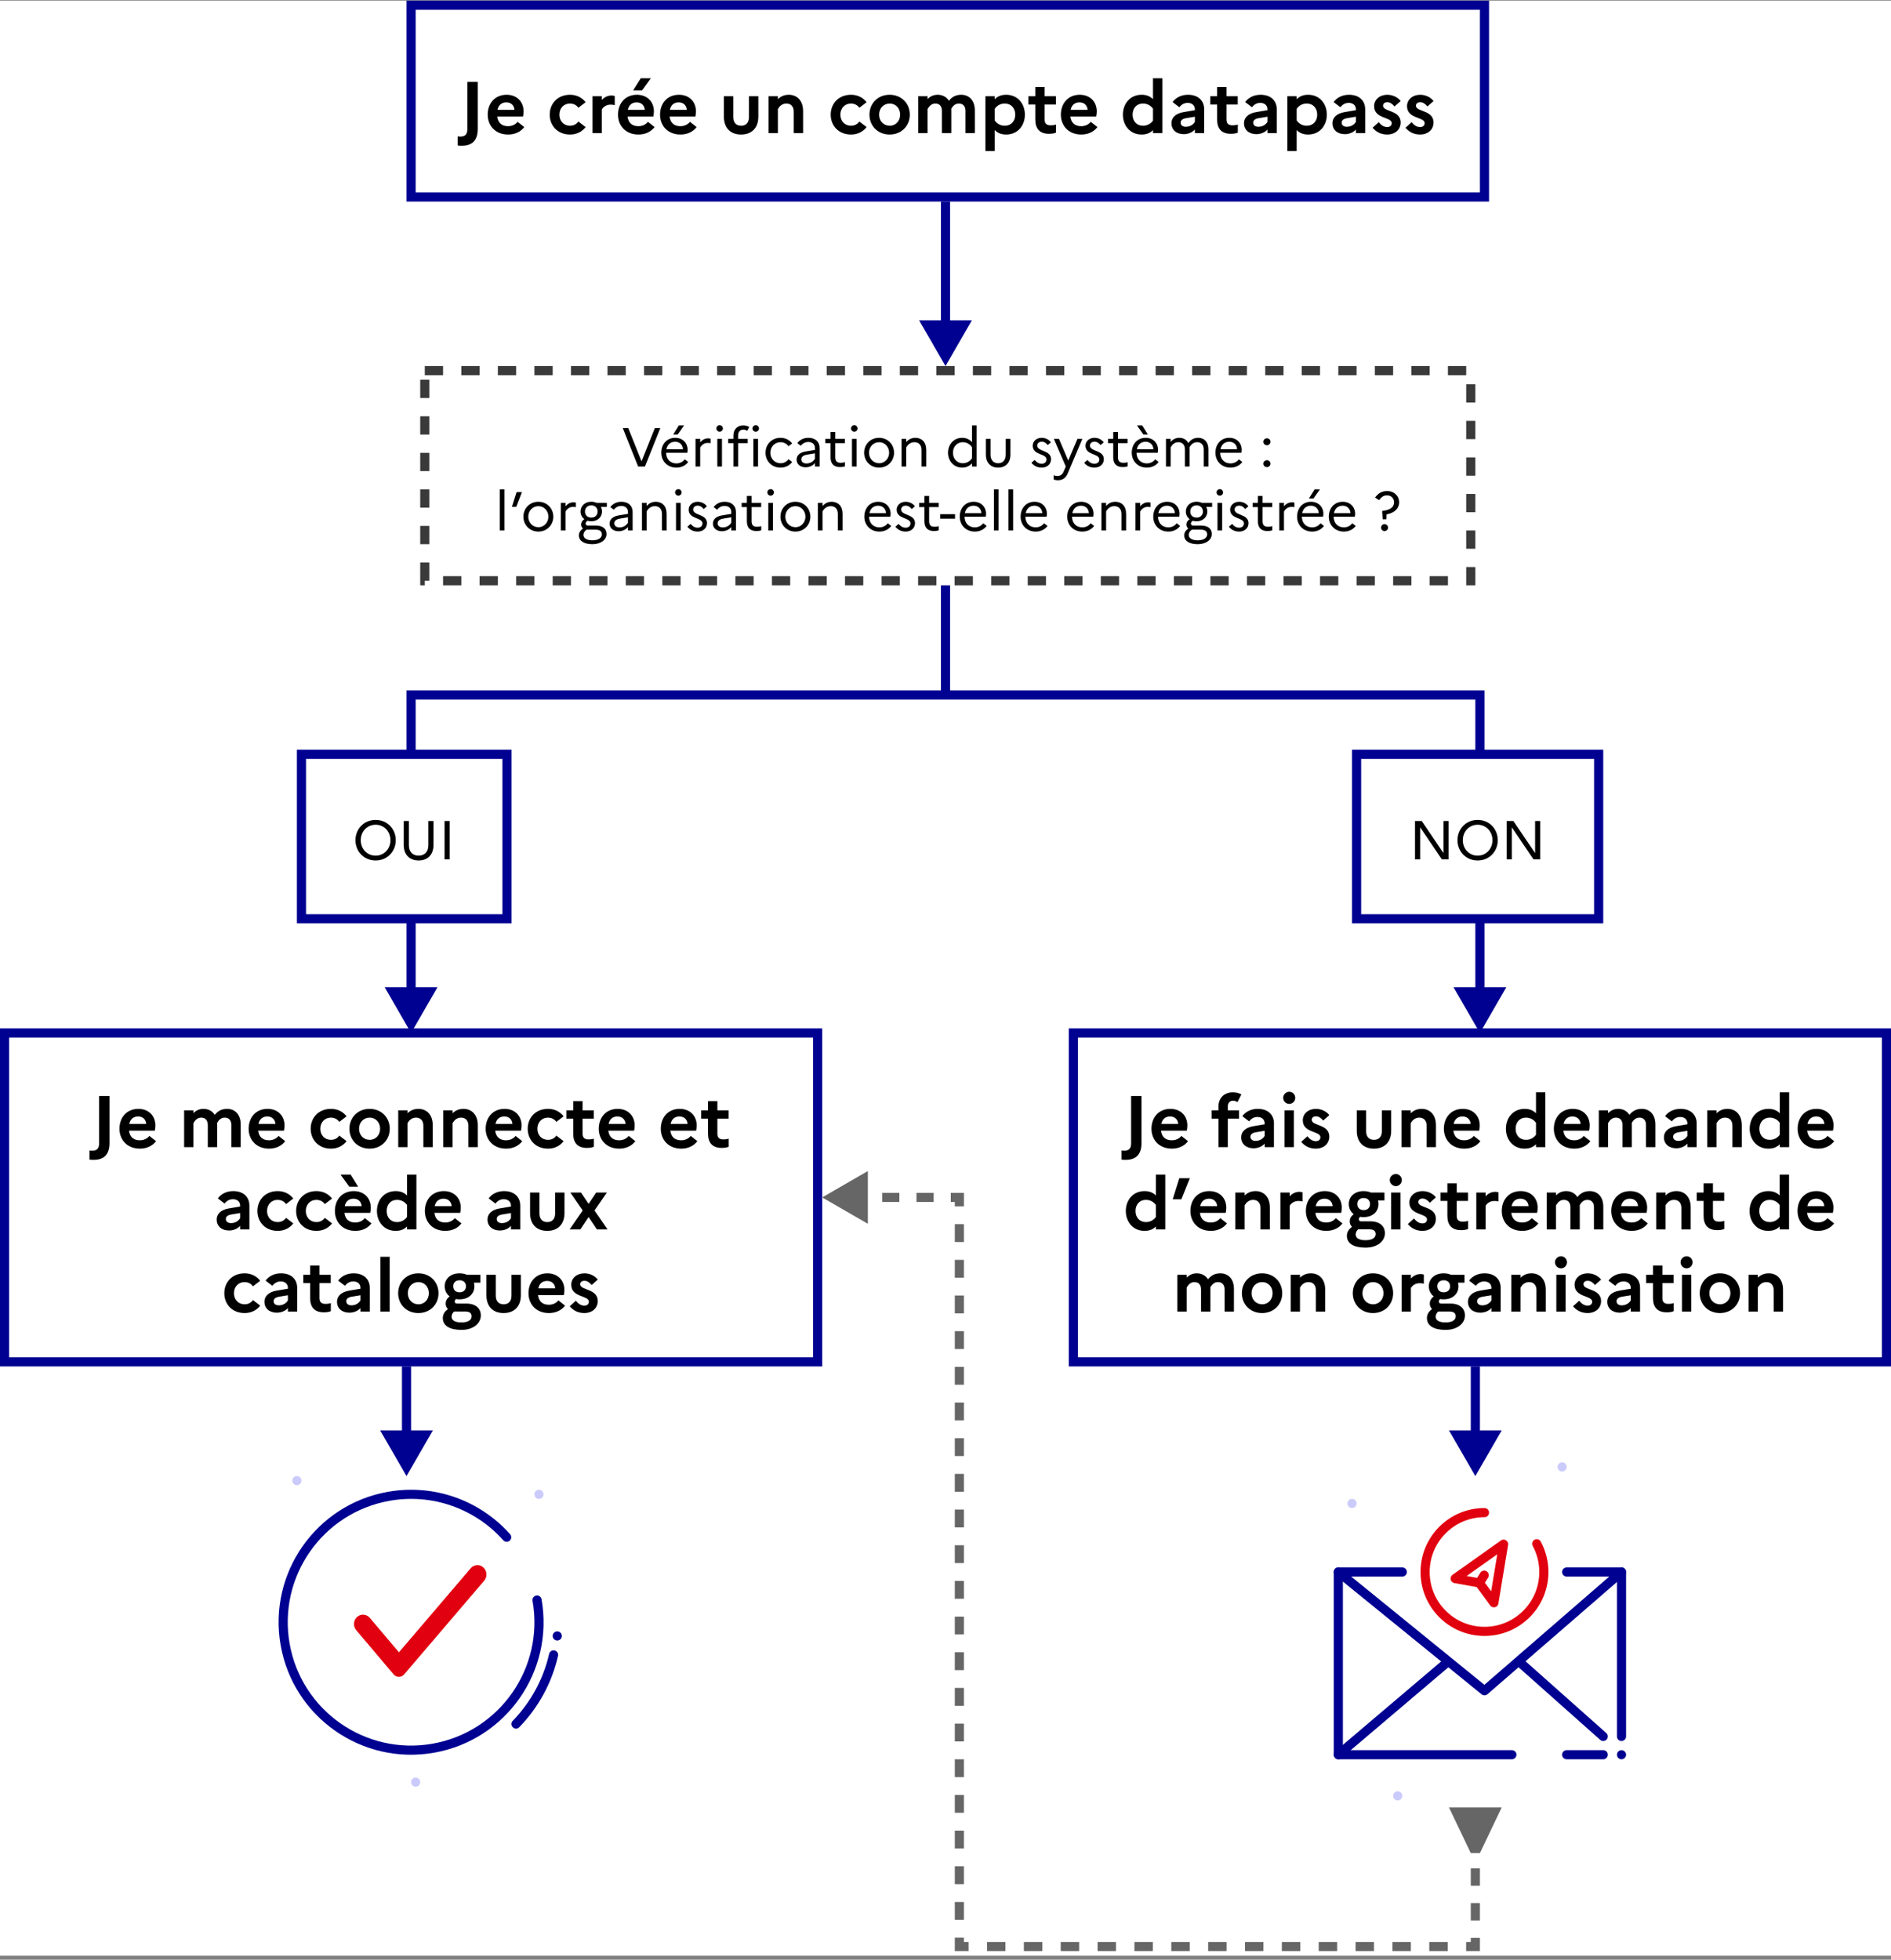<svg width="414" height="429" viewBox="0 0 414 429" fill="none" xmlns="http://www.w3.org/2000/svg">
<rect x="0" y="0" width="414" height="429" fill="#808080" stroke="none"/>
<g clip-path="url(#clip0_2619_98882)">
<rect width="414" height="428" transform="translate(0 0.131)" fill="white"/>
<path d="M104.588 28.203V17.931H102.316V28.315C102.316 29.467 101.788 29.899 100.78 29.899C100.556 29.899 100.364 29.883 100.204 29.851V31.851C100.428 31.915 100.732 31.915 101.1 31.915C103.436 31.915 104.588 30.683 104.588 28.203ZM114.773 27.819L113.317 26.667C112.885 27.243 112.117 27.627 111.237 27.627C109.973 27.627 109.045 27.019 108.853 25.515H114.501C114.565 25.243 114.629 24.827 114.629 24.379C114.629 22.267 113.157 20.747 110.917 20.747C108.277 20.747 106.773 22.715 106.773 25.099C106.773 27.451 108.389 29.451 111.253 29.451C112.773 29.451 114.021 28.827 114.773 27.819ZM110.869 22.411C112.005 22.411 112.597 23.227 112.629 24.043H108.917C109.141 22.987 109.829 22.411 110.869 22.411ZM124.799 27.531C123.439 27.531 122.463 26.523 122.463 25.099C122.463 23.691 123.439 22.667 124.767 22.667C125.599 22.667 126.239 23.035 126.623 23.595L128.207 22.379C127.455 21.387 126.271 20.747 124.799 20.747C122.015 20.747 120.351 22.747 120.351 25.099C120.351 27.451 122.015 29.451 124.799 29.451C126.271 29.451 127.455 28.811 128.207 27.819L126.623 26.603C126.239 27.163 125.599 27.531 124.799 27.531ZM129.724 29.131H131.756V23.963C132.06 23.451 132.7 22.907 133.692 22.907C134.06 22.907 134.332 22.955 134.588 23.019V21.019C134.396 20.955 134.156 20.907 133.884 20.907C132.972 20.907 132.284 21.323 131.756 21.867V21.067H129.724V29.131ZM140.568 19.787L142.488 17.131H140.28L138.616 19.787H140.568ZM143.304 27.819L141.848 26.667C141.416 27.243 140.648 27.627 139.768 27.627C138.504 27.627 137.576 27.019 137.384 25.515H143.032C143.096 25.243 143.16 24.827 143.16 24.379C143.16 22.267 141.688 20.747 139.448 20.747C136.808 20.747 135.304 22.715 135.304 25.099C135.304 27.451 136.92 29.451 139.784 29.451C141.304 29.451 142.552 28.827 143.304 27.819ZM139.4 22.411C140.536 22.411 141.128 23.227 141.16 24.043H137.448C137.672 22.987 138.36 22.411 139.4 22.411ZM152.507 27.819L151.051 26.667C150.619 27.243 149.851 27.627 148.971 27.627C147.707 27.627 146.779 27.019 146.587 25.515H152.235C152.299 25.243 152.363 24.827 152.363 24.379C152.363 22.267 150.891 20.747 148.651 20.747C146.011 20.747 144.507 22.715 144.507 25.099C144.507 27.451 146.123 29.451 148.987 29.451C150.507 29.451 151.755 28.827 152.507 27.819ZM148.603 22.411C149.739 22.411 150.331 23.227 150.363 24.043H146.651C146.875 22.987 147.563 22.411 148.603 22.411ZM163.973 25.643C163.973 26.811 163.365 27.531 162.261 27.531C161.141 27.531 160.533 26.811 160.533 25.643V21.067H158.485V25.547C158.485 27.963 159.877 29.451 162.245 29.451C164.613 29.451 166.021 27.963 166.021 25.547V21.067H163.973V25.643ZM168.271 29.131H170.303V23.867C170.607 23.355 171.151 22.667 172.175 22.667C173.167 22.667 173.775 23.339 173.775 24.411V29.131H175.823V24.331C175.823 21.947 174.431 20.747 172.687 20.747C171.615 20.747 170.863 21.163 170.303 21.707V21.067H168.271V29.131ZM186.315 27.531C184.955 27.531 183.979 26.523 183.979 25.099C183.979 23.691 184.955 22.667 186.283 22.667C187.115 22.667 187.755 23.035 188.139 23.595L189.723 22.379C188.971 21.387 187.787 20.747 186.315 20.747C183.531 20.747 181.867 22.747 181.867 25.099C181.867 27.451 183.531 29.451 186.315 29.451C187.787 29.451 188.971 28.811 189.723 27.819L188.139 26.603C187.755 27.163 187.115 27.531 186.315 27.531ZM194.767 20.747C192.143 20.747 190.351 22.683 190.351 25.099C190.351 27.515 192.143 29.451 194.767 29.451C197.391 29.451 199.183 27.515 199.183 25.099C199.183 22.683 197.391 20.747 194.767 20.747ZM194.799 27.531C193.455 27.531 192.463 26.507 192.463 25.099C192.463 23.691 193.455 22.667 194.799 22.667C196.095 22.667 197.071 23.691 197.071 25.099C197.071 26.491 196.095 27.531 194.799 27.531ZM201.036 29.131H203.068V23.867C203.372 23.355 203.852 22.667 204.78 22.667C205.692 22.667 206.22 23.275 206.22 24.251V29.131H208.268V24.171C208.268 24.043 208.268 23.931 208.252 23.819C208.572 23.275 209.052 22.667 209.932 22.667C210.844 22.667 211.372 23.275 211.372 24.251V29.131H213.42V24.171C213.42 21.899 212.108 20.747 210.444 20.747C209.084 20.747 208.316 21.355 207.74 22.059C207.212 21.195 206.316 20.747 205.292 20.747C204.3 20.747 203.612 21.147 203.068 21.675V21.067H201.036V29.131ZM215.739 33.067H217.771V28.475C218.395 29.099 219.179 29.451 220.283 29.451C222.843 29.451 224.379 27.451 224.379 25.099C224.379 22.747 222.843 20.747 220.283 20.747C219.179 20.747 218.395 21.099 217.771 21.723V21.067H215.739V33.067ZM219.995 22.667C221.371 22.667 222.267 23.691 222.267 25.099C222.267 26.507 221.371 27.531 219.995 27.531C219.067 27.531 218.315 27.131 217.771 26.363V23.835C218.283 23.083 219.051 22.667 219.995 22.667ZM226.658 26.187C226.658 28.155 227.618 29.291 229.634 29.291C230.306 29.291 230.786 29.211 231.186 29.035V27.259C230.914 27.371 230.546 27.435 229.986 27.435C229.186 27.435 228.706 27.083 228.706 26.187V22.891H231.17V21.067H228.706V19.051H226.658V21.067H225.154V22.891H226.658V26.187ZM240.257 27.819L238.801 26.667C238.369 27.243 237.601 27.627 236.721 27.627C235.457 27.627 234.529 27.019 234.337 25.515H239.985C240.049 25.243 240.113 24.827 240.113 24.379C240.113 22.267 238.641 20.747 236.401 20.747C233.761 20.747 232.257 22.715 232.257 25.099C232.257 27.451 233.873 29.451 236.737 29.451C238.257 29.451 239.505 28.827 240.257 27.819ZM236.353 22.411C237.489 22.411 238.081 23.227 238.113 24.043H234.401C234.625 22.987 235.313 22.411 236.353 22.411ZM245.835 25.099C245.835 27.451 247.387 29.451 249.931 29.451C251.019 29.451 251.803 29.115 252.427 28.491V29.131H254.475V17.131H252.427V21.707C251.803 21.083 251.019 20.747 249.931 20.747C247.387 20.747 245.835 22.747 245.835 25.099ZM247.963 25.099C247.963 23.691 248.843 22.667 250.219 22.667C251.131 22.667 251.883 23.051 252.427 23.787V26.411C251.883 27.147 251.131 27.531 250.219 27.531C248.843 27.531 247.963 26.507 247.963 25.099ZM259.183 29.371C260.127 29.371 261.087 28.971 261.599 28.347V29.131H263.631V23.915C263.631 22.139 262.431 20.747 260.095 20.747C258.623 20.747 257.439 21.355 256.719 22.347L258.207 23.483C258.639 22.891 259.247 22.523 260.031 22.523C260.959 22.523 261.599 23.067 261.599 23.915V24.123L259.135 24.539C257.407 24.827 256.463 25.739 256.463 26.955C256.463 28.443 257.567 29.371 259.183 29.371ZM258.479 26.859C258.479 26.363 258.831 26.011 259.679 25.867L261.599 25.547V26.683C261.199 27.323 260.527 27.755 259.599 27.755C258.911 27.755 258.479 27.403 258.479 26.859ZM266.47 26.187C266.47 28.155 267.43 29.291 269.446 29.291C270.118 29.291 270.598 29.211 270.998 29.035V27.259C270.726 27.371 270.358 27.435 269.798 27.435C268.998 27.435 268.518 27.083 268.518 26.187V22.891H270.982V21.067H268.518V19.051H266.47V21.067H264.966V22.891H266.47V26.187ZM275.074 29.371C276.018 29.371 276.978 28.971 277.49 28.347V29.131H279.522V23.915C279.522 22.139 278.322 20.747 275.986 20.747C274.514 20.747 273.33 21.355 272.61 22.347L274.098 23.483C274.53 22.891 275.138 22.523 275.922 22.523C276.85 22.523 277.49 23.067 277.49 23.915V24.123L275.026 24.539C273.298 24.827 272.354 25.739 272.354 26.955C272.354 28.443 273.458 29.371 275.074 29.371ZM274.37 26.859C274.37 26.363 274.722 26.011 275.57 25.867L277.49 25.547V26.683C277.09 27.323 276.418 27.755 275.49 27.755C274.802 27.755 274.37 27.403 274.37 26.859ZM281.849 33.067H283.881V28.475C284.505 29.099 285.289 29.451 286.393 29.451C288.953 29.451 290.489 27.451 290.489 25.099C290.489 22.747 288.953 20.747 286.393 20.747C285.289 20.747 284.505 21.099 283.881 21.723V21.067H281.849V33.067ZM286.105 22.667C287.481 22.667 288.377 23.691 288.377 25.099C288.377 26.507 287.481 27.531 286.105 27.531C285.177 27.531 284.425 27.131 283.881 26.363V23.835C284.393 23.083 285.161 22.667 286.105 22.667ZM294.433 29.371C295.377 29.371 296.337 28.971 296.849 28.347V29.131H298.881V23.915C298.881 22.139 297.681 20.747 295.345 20.747C293.873 20.747 292.689 21.355 291.969 22.347L293.457 23.483C293.889 22.891 294.497 22.523 295.281 22.523C296.209 22.523 296.849 23.067 296.849 23.915V24.123L294.385 24.539C292.657 24.827 291.713 25.739 291.713 26.955C291.713 28.443 292.817 29.371 294.433 29.371ZM293.729 26.859C293.729 26.363 294.081 26.011 294.929 25.867L296.849 25.547V26.683C296.449 27.323 295.777 27.755 294.849 27.755C294.161 27.755 293.729 27.403 293.729 26.859ZM300.504 27.963C301.272 28.875 302.296 29.451 303.736 29.451C305.256 29.451 306.616 28.523 306.648 26.827C306.648 24.043 302.792 24.523 302.792 23.147C302.792 22.731 303.096 22.379 303.736 22.379C304.36 22.379 304.888 22.795 305.304 23.307L306.648 22.123C306.072 21.339 304.952 20.747 303.72 20.747C302.04 20.747 300.84 21.819 300.84 23.243C300.84 26.075 304.696 25.547 304.696 26.955C304.696 27.435 304.36 27.819 303.704 27.819C302.936 27.819 302.344 27.371 301.848 26.747L300.504 27.963ZM307.707 27.963C308.475 28.875 309.499 29.451 310.939 29.451C312.459 29.451 313.819 28.523 313.851 26.827C313.851 24.043 309.995 24.523 309.995 23.147C309.995 22.731 310.299 22.379 310.939 22.379C311.563 22.379 312.091 22.795 312.507 23.307L313.851 22.123C313.275 21.339 312.155 20.747 310.923 20.747C309.243 20.747 308.043 21.819 308.043 23.243C308.043 26.075 311.899 25.547 311.899 26.955C311.899 27.435 311.563 27.819 310.907 27.819C310.139 27.819 309.547 27.371 309.051 26.747L307.707 27.963Z" fill="black"/>
<rect x="90" y="1.131" width="235" height="42" stroke="#000091" stroke-width="2"/>
<path d="M136.351 93.731L139.711 102.131H141.199L144.559 93.731H143.359L140.455 100.991L137.551 93.731H136.351ZM148.371 95.123L149.775 93.131H148.623L147.375 95.123H148.371ZM150.675 101.135L149.919 100.547C149.523 101.087 148.863 101.447 148.083 101.447C146.787 101.447 145.863 100.571 145.827 99.119H150.471C150.507 98.951 150.543 98.723 150.543 98.483C150.543 96.995 149.475 95.843 147.831 95.843C145.959 95.843 144.783 97.271 144.783 99.107C144.783 100.871 146.043 102.371 148.083 102.371C149.211 102.371 150.111 101.891 150.675 101.135ZM147.807 96.707C148.875 96.707 149.487 97.451 149.523 98.339H145.899C146.115 97.295 146.811 96.707 147.807 96.707ZM152.271 102.131H153.291V97.979C153.663 97.367 154.179 96.959 154.971 96.959C155.211 96.959 155.391 96.983 155.571 97.031V96.035C155.427 95.987 155.247 95.963 155.055 95.963C154.287 95.963 153.735 96.311 153.291 96.839V96.083H152.271V102.131ZM157.557 94.511C157.953 94.511 158.265 94.187 158.265 93.791C158.265 93.407 157.953 93.083 157.557 93.083C157.161 93.083 156.837 93.407 156.837 93.791C156.837 94.187 157.161 94.511 157.557 94.511ZM157.041 102.131H158.061V96.083H157.041V102.131ZM159.425 96.083V97.007H160.565V102.131H161.597V97.007H163.697V96.083H161.597V95.315C161.597 94.523 162.053 94.055 162.737 94.055C163.085 94.055 163.361 94.163 163.589 94.331L164.045 93.479C163.709 93.287 163.265 93.131 162.713 93.131C161.393 93.131 160.565 94.055 160.565 95.339V96.083H159.425ZM165.455 94.511C165.851 94.511 166.163 94.187 166.163 93.791C166.163 93.407 165.851 93.083 165.455 93.083C165.059 93.083 164.735 93.407 164.735 93.791C164.735 94.187 165.059 94.511 165.455 94.511ZM164.939 102.131H165.959V96.083H164.939V102.131ZM170.899 101.411C169.591 101.411 168.667 100.403 168.667 99.107C168.667 97.823 169.591 96.803 170.887 96.803C171.643 96.803 172.255 97.163 172.627 97.691L173.431 97.079C172.867 96.335 171.979 95.843 170.887 95.843C168.883 95.843 167.599 97.343 167.599 99.107C167.599 100.871 168.883 102.371 170.887 102.371C171.991 102.371 172.867 101.891 173.431 101.135L172.627 100.523C172.255 101.051 171.643 101.411 170.899 101.411ZM176.392 102.299C177.172 102.299 177.964 101.951 178.42 101.363V102.131H179.44V98.075C179.44 96.743 178.528 95.843 176.992 95.843C175.936 95.843 175.084 96.287 174.556 97.007L175.324 97.595C175.696 97.079 176.26 96.755 176.956 96.755C177.82 96.755 178.42 97.235 178.42 98.075V98.495L176.38 98.831C175.096 99.047 174.4 99.695 174.4 100.607C174.4 101.639 175.204 102.299 176.392 102.299ZM175.432 100.571C175.432 100.055 175.804 99.683 176.632 99.539L178.42 99.239V100.427C178.024 101.075 177.364 101.459 176.56 101.459C175.852 101.459 175.432 101.087 175.432 100.571ZM181.834 100.103C181.834 101.579 182.59 102.251 183.934 102.251C184.366 102.251 184.69 102.203 184.978 102.083V101.171C184.75 101.267 184.474 101.315 184.078 101.315C183.346 101.315 182.866 101.051 182.866 100.103V97.007H184.966V96.083H182.866V94.571H181.834V96.083H180.694V97.007H181.834V100.103ZM187.041 94.511C187.437 94.511 187.749 94.187 187.749 93.791C187.749 93.407 187.437 93.083 187.041 93.083C186.645 93.083 186.321 93.407 186.321 93.791C186.321 94.187 186.645 94.511 187.041 94.511ZM186.525 102.131H187.545V96.083H186.525V102.131ZM192.461 95.843C190.505 95.843 189.185 97.343 189.185 99.107C189.185 100.871 190.505 102.371 192.461 102.371C194.405 102.371 195.737 100.871 195.737 99.107C195.737 97.343 194.405 95.843 192.461 95.843ZM192.473 101.411C191.177 101.411 190.253 100.367 190.253 99.107C190.253 97.847 191.177 96.803 192.473 96.803C193.733 96.803 194.657 97.847 194.657 99.107C194.657 100.355 193.733 101.411 192.473 101.411ZM197.377 102.131H198.397V97.943C198.781 97.307 199.333 96.803 200.209 96.803C201.145 96.803 201.757 97.427 201.757 98.507V102.131H202.777V98.471C202.777 96.755 201.769 95.843 200.413 95.843C199.513 95.843 198.889 96.227 198.397 96.767V96.083H197.377V102.131ZM207.548 99.107C207.548 100.871 208.76 102.371 210.656 102.371C211.556 102.371 212.264 102.023 212.804 101.411V102.131H213.824V93.131H212.804V96.803C212.264 96.191 211.556 95.843 210.656 95.843C208.76 95.843 207.548 97.343 207.548 99.107ZM208.628 99.107C208.628 97.823 209.492 96.803 210.776 96.803C211.604 96.803 212.336 97.199 212.804 97.919V100.295C212.36 101.003 211.616 101.411 210.776 101.411C209.492 101.411 208.628 100.391 208.628 99.107ZM220.187 99.539C220.187 100.727 219.539 101.411 218.531 101.411C217.499 101.411 216.863 100.727 216.863 99.539V96.083H215.843V99.503C215.843 101.315 216.887 102.371 218.519 102.371C220.163 102.371 221.207 101.315 221.207 99.503V96.083H220.187V99.539ZM225.803 101.303C226.355 101.987 227.111 102.371 228.071 102.371C229.199 102.371 230.099 101.663 230.111 100.535C230.111 98.471 227.075 98.903 227.075 97.547C227.075 97.079 227.423 96.695 228.071 96.695C228.599 96.695 229.055 96.983 229.379 97.439L230.087 96.839C229.667 96.251 228.923 95.843 228.059 95.843C226.895 95.843 226.091 96.623 226.091 97.571C226.091 99.707 229.115 99.227 229.115 100.583C229.115 101.111 228.731 101.519 228.059 101.519C227.447 101.519 226.943 101.219 226.523 100.691L225.803 101.303ZM233.779 103.595L236.959 96.083H235.879L233.875 100.823L231.847 96.083H230.719L233.335 102.119L232.867 103.223C232.555 103.967 232.075 104.195 231.463 104.195C231.175 104.195 230.899 104.135 230.671 104.027V104.939C230.935 105.071 231.235 105.131 231.643 105.131C232.663 105.131 233.359 104.603 233.779 103.595ZM237.358 101.303C237.91 101.987 238.666 102.371 239.626 102.371C240.754 102.371 241.654 101.663 241.666 100.535C241.666 98.471 238.63 98.903 238.63 97.547C238.63 97.079 238.978 96.695 239.626 96.695C240.154 96.695 240.61 96.983 240.934 97.439L241.642 96.839C241.222 96.251 240.478 95.843 239.614 95.843C238.45 95.843 237.646 96.623 237.646 97.571C237.646 99.707 240.67 99.227 240.67 100.583C240.67 101.111 240.286 101.519 239.614 101.519C239.002 101.519 238.498 101.219 238.078 100.691L237.358 101.303ZM243.721 100.103C243.721 101.579 244.477 102.251 245.821 102.251C246.253 102.251 246.577 102.203 246.865 102.083V101.171C246.637 101.267 246.361 101.315 245.965 101.315C245.233 101.315 244.753 101.051 244.753 100.103V97.007H246.853V96.083H244.753V94.571H243.721V96.083H242.581V97.007H243.721V100.103ZM250.323 95.123H251.307L250.059 93.131H248.919L250.323 95.123ZM253.671 101.135L252.915 100.547C252.519 101.087 251.859 101.447 251.079 101.447C249.783 101.447 248.859 100.571 248.823 99.119H253.467C253.503 98.951 253.539 98.723 253.539 98.483C253.539 96.995 252.471 95.843 250.827 95.843C248.955 95.843 247.779 97.271 247.779 99.107C247.779 100.871 249.039 102.371 251.079 102.371C252.207 102.371 253.107 101.891 253.671 101.135ZM250.803 96.707C251.871 96.707 252.483 97.451 252.519 98.339H248.895C249.111 97.295 249.807 96.707 250.803 96.707ZM255.268 102.131H256.288V97.943C256.636 97.319 257.152 96.803 257.98 96.803C258.856 96.803 259.408 97.379 259.408 98.387V102.131H260.428V98.351C260.428 98.207 260.416 98.075 260.404 97.943C260.799 97.235 261.34 96.803 262.108 96.803C262.972 96.803 263.536 97.379 263.536 98.387V102.131H264.556V98.351C264.556 96.707 263.608 95.843 262.312 95.843C261.268 95.843 260.632 96.347 260.152 97.007C259.78 96.239 259.06 95.843 258.184 95.843C257.344 95.843 256.744 96.215 256.288 96.743V96.083H255.268V102.131ZM271.987 101.135L271.231 100.547C270.835 101.087 270.175 101.447 269.395 101.447C268.099 101.447 267.175 100.571 267.139 99.119H271.783C271.819 98.951 271.855 98.723 271.855 98.483C271.855 96.995 270.787 95.843 269.143 95.843C267.271 95.843 266.095 97.271 266.095 99.107C266.095 100.871 267.355 102.371 269.395 102.371C270.523 102.371 271.423 101.891 271.987 101.135ZM269.119 96.707C270.187 96.707 270.799 97.451 270.835 98.339H267.211C267.427 97.295 268.123 96.707 269.119 96.707ZM277.37 97.475C277.802 97.475 278.138 97.127 278.138 96.707C278.138 96.287 277.802 95.951 277.37 95.951C276.938 95.951 276.59 96.287 276.59 96.707C276.59 97.127 276.938 97.475 277.37 97.475ZM277.37 102.263C277.802 102.263 278.138 101.927 278.138 101.507C278.138 101.087 277.802 100.739 277.37 100.739C276.938 100.739 276.59 101.087 276.59 101.507C276.59 101.927 276.938 102.263 277.37 102.263ZM109.41 116.131H110.43V107.131H109.41V116.131ZM113.029 110.947L114.265 107.731H113.101L112.081 110.947H113.029ZM117.865 109.843C115.909 109.843 114.589 111.343 114.589 113.107C114.589 114.871 115.909 116.371 117.865 116.371C119.809 116.371 121.141 114.871 121.141 113.107C121.141 111.343 119.809 109.843 117.865 109.843ZM117.877 115.411C116.581 115.411 115.657 114.367 115.657 113.107C115.657 111.847 116.581 110.803 117.877 110.803C119.137 110.803 120.061 111.847 120.061 113.107C120.061 114.355 119.137 115.411 117.877 115.411ZM122.781 116.131H123.801V111.979C124.173 111.367 124.689 110.959 125.481 110.959C125.721 110.959 125.901 110.983 126.081 111.031V110.035C125.937 109.987 125.757 109.963 125.565 109.963C124.797 109.963 124.245 110.311 123.801 110.839V110.083H122.781V116.131ZM126.738 117.223C126.738 118.435 127.914 119.131 129.702 119.131C131.514 119.131 132.786 118.183 132.786 116.911C132.786 115.831 132.042 115.051 130.446 115.051H128.718C128.346 115.051 128.214 114.871 128.214 114.619C128.214 114.391 128.358 114.175 128.61 113.995C128.862 114.067 129.15 114.115 129.45 114.115C130.902 114.115 131.802 113.131 131.802 111.979C131.802 111.619 131.718 111.271 131.55 110.971H132.858V110.083H130.614C130.29 109.927 129.894 109.831 129.45 109.831C128.01 109.831 127.098 110.815 127.098 111.979C127.098 112.651 127.41 113.263 127.938 113.659C127.47 113.959 127.218 114.355 127.218 114.835C127.218 115.159 127.362 115.483 127.638 115.699C127.038 116.119 126.738 116.611 126.738 117.223ZM129.462 113.311C128.562 113.311 128.07 112.723 128.07 111.979C128.07 111.235 128.562 110.635 129.462 110.635C130.338 110.635 130.842 111.235 130.842 111.979C130.842 112.711 130.338 113.311 129.462 113.311ZM127.734 117.103C127.734 116.623 127.986 116.263 128.406 115.951H130.362C131.442 115.951 131.766 116.407 131.766 116.983C131.766 117.775 130.962 118.279 129.69 118.279C128.49 118.279 127.734 117.835 127.734 117.103ZM135.453 116.299C136.233 116.299 137.025 115.951 137.481 115.363V116.131H138.501V112.075C138.501 110.743 137.589 109.843 136.053 109.843C134.997 109.843 134.145 110.287 133.617 111.007L134.385 111.595C134.757 111.079 135.321 110.755 136.017 110.755C136.881 110.755 137.481 111.235 137.481 112.075V112.495L135.441 112.831C134.157 113.047 133.461 113.695 133.461 114.607C133.461 115.639 134.265 116.299 135.453 116.299ZM134.493 114.571C134.493 114.055 134.865 113.683 135.693 113.539L137.481 113.239V114.427C137.085 115.075 136.425 115.459 135.621 115.459C134.913 115.459 134.493 115.087 134.493 114.571ZM140.547 116.131H141.567V111.943C141.951 111.307 142.503 110.803 143.379 110.803C144.315 110.803 144.927 111.427 144.927 112.507V116.131H145.947V112.471C145.947 110.755 144.939 109.843 143.583 109.843C142.683 109.843 142.059 110.227 141.567 110.767V110.083H140.547V116.131ZM148.516 108.511C148.912 108.511 149.224 108.187 149.224 107.791C149.224 107.407 148.912 107.083 148.516 107.083C148.12 107.083 147.796 107.407 147.796 107.791C147.796 108.187 148.12 108.511 148.516 108.511ZM148 116.131H149.02V110.083H148V116.131ZM150.481 115.303C151.033 115.987 151.789 116.371 152.749 116.371C153.877 116.371 154.777 115.663 154.789 114.535C154.789 112.471 151.753 112.903 151.753 111.547C151.753 111.079 152.101 110.695 152.749 110.695C153.277 110.695 153.733 110.983 154.057 111.439L154.765 110.839C154.345 110.251 153.601 109.843 152.737 109.843C151.573 109.843 150.769 110.623 150.769 111.571C150.769 113.707 153.793 113.227 153.793 114.583C153.793 115.111 153.409 115.519 152.737 115.519C152.125 115.519 151.621 115.219 151.201 114.691L150.481 115.303ZM158.07 116.299C158.85 116.299 159.642 115.951 160.098 115.363V116.131H161.118V112.075C161.118 110.743 160.206 109.843 158.67 109.843C157.614 109.843 156.762 110.287 156.234 111.007L157.002 111.595C157.374 111.079 157.938 110.755 158.634 110.755C159.498 110.755 160.098 111.235 160.098 112.075V112.495L158.058 112.831C156.774 113.047 156.078 113.695 156.078 114.607C156.078 115.639 156.882 116.299 158.07 116.299ZM157.11 114.571C157.11 114.055 157.482 113.683 158.31 113.539L160.098 113.239V114.427C159.702 115.075 159.042 115.459 158.238 115.459C157.53 115.459 157.11 115.087 157.11 114.571ZM163.512 114.103C163.512 115.579 164.268 116.251 165.612 116.251C166.044 116.251 166.368 116.203 166.656 116.083V115.171C166.428 115.267 166.152 115.315 165.756 115.315C165.024 115.315 164.544 115.051 164.544 114.103V111.007H166.644V110.083H164.544V108.571H163.512V110.083H162.372V111.007H163.512V114.103ZM168.719 108.511C169.115 108.511 169.427 108.187 169.427 107.791C169.427 107.407 169.115 107.083 168.719 107.083C168.323 107.083 167.999 107.407 167.999 107.791C167.999 108.187 168.323 108.511 168.719 108.511ZM168.203 116.131H169.223V110.083H168.203V116.131ZM174.139 109.843C172.183 109.843 170.863 111.343 170.863 113.107C170.863 114.871 172.183 116.371 174.139 116.371C176.083 116.371 177.415 114.871 177.415 113.107C177.415 111.343 176.083 109.843 174.139 109.843ZM174.151 115.411C172.855 115.411 171.931 114.367 171.931 113.107C171.931 111.847 172.855 110.803 174.151 110.803C175.411 110.803 176.335 111.847 176.335 113.107C176.335 114.355 175.411 115.411 174.151 115.411ZM179.055 116.131H180.075V111.943C180.459 111.307 181.011 110.803 181.887 110.803C182.823 110.803 183.435 111.427 183.435 112.507V116.131H184.455V112.471C184.455 110.755 183.447 109.843 182.091 109.843C181.191 109.843 180.567 110.227 180.075 110.767V110.083H179.055V116.131ZM195.118 115.135L194.362 114.547C193.966 115.087 193.306 115.447 192.526 115.447C191.23 115.447 190.306 114.571 190.27 113.119H194.914C194.95 112.951 194.986 112.723 194.986 112.483C194.986 110.995 193.918 109.843 192.274 109.843C190.402 109.843 189.226 111.271 189.226 113.107C189.226 114.871 190.486 116.371 192.526 116.371C193.654 116.371 194.554 115.891 195.118 115.135ZM192.25 110.707C193.318 110.707 193.93 111.451 193.966 112.339H190.342C190.558 111.295 191.254 110.707 192.25 110.707ZM196.02 115.303C196.572 115.987 197.328 116.371 198.288 116.371C199.416 116.371 200.316 115.663 200.328 114.535C200.328 112.471 197.292 112.903 197.292 111.547C197.292 111.079 197.64 110.695 198.288 110.695C198.816 110.695 199.272 110.983 199.596 111.439L200.304 110.839C199.884 110.251 199.14 109.843 198.276 109.843C197.112 109.843 196.308 110.623 196.308 111.571C196.308 113.707 199.332 113.227 199.332 114.583C199.332 115.111 198.948 115.519 198.276 115.519C197.664 115.519 197.16 115.219 196.74 114.691L196.02 115.303ZM202.383 114.103C202.383 115.579 203.139 116.251 204.483 116.251C204.915 116.251 205.239 116.203 205.527 116.083V115.171C205.299 115.267 205.023 115.315 204.627 115.315C203.895 115.315 203.415 115.051 203.415 114.103V111.007H205.515V110.083H203.415V108.571H202.383V110.083H201.243V111.007H202.383V114.103ZM205.847 112.567V113.551H209.087V112.567H205.847ZM216.013 115.135L215.257 114.547C214.861 115.087 214.201 115.447 213.421 115.447C212.125 115.447 211.201 114.571 211.165 113.119H215.809C215.845 112.951 215.881 112.723 215.881 112.483C215.881 110.995 214.813 109.843 213.169 109.843C211.297 109.843 210.121 111.271 210.121 113.107C210.121 114.871 211.381 116.371 213.421 116.371C214.549 116.371 215.449 115.891 216.013 115.135ZM213.145 110.707C214.213 110.707 214.825 111.451 214.861 112.339H211.237C211.453 111.295 212.149 110.707 213.145 110.707ZM217.609 116.131H218.629V107.131H217.609V116.131ZM220.785 116.131H221.805V107.131H220.785V116.131ZM229.337 115.135L228.581 114.547C228.185 115.087 227.525 115.447 226.745 115.447C225.449 115.447 224.525 114.571 224.489 113.119H229.133C229.169 112.951 229.205 112.723 229.205 112.483C229.205 110.995 228.137 109.843 226.493 109.843C224.621 109.843 223.445 111.271 223.445 113.107C223.445 114.871 224.705 116.371 226.745 116.371C227.873 116.371 228.773 115.891 229.337 115.135ZM226.469 110.707C227.537 110.707 228.149 111.451 228.185 112.339H224.561C224.777 111.295 225.473 110.707 226.469 110.707ZM239.544 115.135L238.788 114.547C238.392 115.087 237.732 115.447 236.952 115.447C235.656 115.447 234.732 114.571 234.696 113.119H239.34C239.376 112.951 239.412 112.723 239.412 112.483C239.412 110.995 238.344 109.843 236.7 109.843C234.828 109.843 233.652 111.271 233.652 113.107C233.652 114.871 234.912 116.371 236.952 116.371C238.08 116.371 238.98 115.891 239.544 115.135ZM236.676 110.707C237.744 110.707 238.356 111.451 238.392 112.339H234.768C234.984 111.295 235.68 110.707 236.676 110.707ZM241.141 116.131H242.161V111.943C242.545 111.307 243.097 110.803 243.973 110.803C244.909 110.803 245.521 111.427 245.521 112.507V116.131H246.541V112.471C246.541 110.755 245.533 109.843 244.177 109.843C243.277 109.843 242.653 110.227 242.161 110.767V110.083H241.141V116.131ZM248.594 116.131H249.614V111.979C249.986 111.367 250.502 110.959 251.294 110.959C251.534 110.959 251.714 110.983 251.894 111.031V110.035C251.75 109.987 251.57 109.963 251.378 109.963C250.61 109.963 250.058 110.311 249.614 110.839V110.083H248.594V116.131ZM258.376 115.135L257.62 114.547C257.224 115.087 256.564 115.447 255.784 115.447C254.488 115.447 253.564 114.571 253.528 113.119H258.172C258.208 112.951 258.244 112.723 258.244 112.483C258.244 110.995 257.176 109.843 255.532 109.843C253.66 109.843 252.484 111.271 252.484 113.107C252.484 114.871 253.744 116.371 255.784 116.371C256.912 116.371 257.812 115.891 258.376 115.135ZM255.508 110.707C256.576 110.707 257.188 111.451 257.224 112.339H253.6C253.816 111.295 254.512 110.707 255.508 110.707ZM259.253 117.223C259.253 118.435 260.429 119.131 262.217 119.131C264.029 119.131 265.301 118.183 265.301 116.911C265.301 115.831 264.557 115.051 262.961 115.051H261.233C260.861 115.051 260.729 114.871 260.729 114.619C260.729 114.391 260.873 114.175 261.125 113.995C261.377 114.067 261.665 114.115 261.965 114.115C263.417 114.115 264.317 113.131 264.317 111.979C264.317 111.619 264.233 111.271 264.065 110.971H265.373V110.083H263.129C262.805 109.927 262.409 109.831 261.965 109.831C260.525 109.831 259.613 110.815 259.613 111.979C259.613 112.651 259.925 113.263 260.453 113.659C259.985 113.959 259.733 114.355 259.733 114.835C259.733 115.159 259.877 115.483 260.153 115.699C259.553 116.119 259.253 116.611 259.253 117.223ZM261.977 113.311C261.077 113.311 260.585 112.723 260.585 111.979C260.585 111.235 261.077 110.635 261.977 110.635C262.853 110.635 263.357 111.235 263.357 111.979C263.357 112.711 262.853 113.311 261.977 113.311ZM260.249 117.103C260.249 116.623 260.501 116.263 260.921 115.951H262.877C263.957 115.951 264.281 116.407 264.281 116.983C264.281 117.775 263.477 118.279 262.205 118.279C261.005 118.279 260.249 117.835 260.249 117.103ZM267.063 108.511C267.459 108.511 267.771 108.187 267.771 107.791C267.771 107.407 267.459 107.083 267.063 107.083C266.667 107.083 266.343 107.407 266.343 107.791C266.343 108.187 266.667 108.511 267.063 108.511ZM266.547 116.131H267.567V110.083H266.547V116.131ZM269.028 115.303C269.58 115.987 270.336 116.371 271.296 116.371C272.424 116.371 273.324 115.663 273.336 114.535C273.336 112.471 270.3 112.903 270.3 111.547C270.3 111.079 270.648 110.695 271.296 110.695C271.824 110.695 272.28 110.983 272.604 111.439L273.312 110.839C272.892 110.251 272.148 109.843 271.284 109.843C270.12 109.843 269.316 110.623 269.316 111.571C269.316 113.707 272.34 113.227 272.34 114.583C272.34 115.111 271.956 115.519 271.284 115.519C270.672 115.519 270.168 115.219 269.748 114.691L269.028 115.303ZM275.391 114.103C275.391 115.579 276.147 116.251 277.491 116.251C277.923 116.251 278.247 116.203 278.535 116.083V115.171C278.307 115.267 278.031 115.315 277.635 115.315C276.903 115.315 276.423 115.051 276.423 114.103V111.007H278.523V110.083H276.423V108.571H275.391V110.083H274.251V111.007H275.391V114.103ZM280.082 116.131H281.102V111.979C281.474 111.367 281.99 110.959 282.782 110.959C283.022 110.959 283.202 110.983 283.382 111.031V110.035C283.238 109.987 283.058 109.963 282.866 109.963C282.098 109.963 281.546 110.311 281.102 110.839V110.083H280.082V116.131ZM287.56 109.123L288.964 107.131H287.812L286.564 109.123H287.56ZM289.864 115.135L289.108 114.547C288.712 115.087 288.052 115.447 287.272 115.447C285.976 115.447 285.052 114.571 285.016 113.119H289.66C289.696 112.951 289.732 112.723 289.732 112.483C289.732 110.995 288.664 109.843 287.02 109.843C285.148 109.843 283.972 111.271 283.972 113.107C283.972 114.871 285.232 116.371 287.272 116.371C288.4 116.371 289.3 115.891 289.864 115.135ZM286.996 110.707C288.064 110.707 288.676 111.451 288.712 112.339H285.088C285.304 111.295 286 110.707 286.996 110.707ZM296.813 115.135L296.057 114.547C295.661 115.087 295.001 115.447 294.221 115.447C292.925 115.447 292.001 114.571 291.965 113.119H296.609C296.645 112.951 296.681 112.723 296.681 112.483C296.681 110.995 295.613 109.843 293.969 109.843C292.097 109.843 290.921 111.271 290.921 113.107C290.921 114.871 292.181 116.371 294.221 116.371C295.349 116.371 296.249 115.891 296.813 115.135ZM293.945 110.707C295.013 110.707 295.625 111.451 295.661 112.339H292.037C292.253 111.295 292.949 110.707 293.945 110.707ZM302.712 113.683H303.504L303.564 112.603C305.172 112.327 306.312 111.415 306.312 109.939C306.312 108.523 305.16 107.491 303.72 107.491C302.484 107.491 301.668 108.043 301.044 108.931L301.932 109.483C302.436 108.787 302.94 108.439 303.684 108.439C304.56 108.439 305.208 109.087 305.208 109.951C305.208 111.091 304.284 111.667 302.592 111.859L302.712 113.683ZM303.12 116.263C303.54 116.263 303.888 115.915 303.888 115.495C303.888 115.087 303.54 114.739 303.12 114.739C302.7 114.739 302.352 115.087 302.352 115.495C302.352 115.915 302.7 116.263 303.12 116.263Z" fill="black"/>
<rect x="93" y="81.131" width="229" height="46" stroke="#3A3A3A" stroke-width="2" stroke-dasharray="4 4"/>
<path fill-rule="evenodd" clip-rule="evenodd" d="M118 328.131C117.449 328.131 117 327.682 117 327.131C117 326.579 117.449 326.131 118 326.131C118.551 326.131 119 326.579 119 327.131C119 327.682 118.551 328.131 118 328.131Z" fill="#CACAFB"/>
<path fill-rule="evenodd" clip-rule="evenodd" d="M91 391.131C90.449 391.131 90 390.682 90 390.131C90 389.579 90.449 389.131 91 389.131C91.551 389.131 92 389.579 92 390.131C92 390.682 91.551 391.131 91 391.131Z" fill="#CACAFB"/>
<path fill-rule="evenodd" clip-rule="evenodd" d="M65 325.131C64.449 325.131 64 324.682 64 324.131C64 323.579 64.449 323.131 65 323.131C65.551 323.131 66 323.579 66 324.131C66 324.682 65.551 325.131 65 325.131Z" fill="#CACAFB"/>
<path fill-rule="evenodd" clip-rule="evenodd" d="M87.339 361.71L80.957 354.165L80.834 354.034C80.072 353.297 78.915 353.283 78.153 353.994C77.35 354.745 77.278 356.026 77.99 356.869L86.187 366.556C86.239 366.618 86.296 366.675 86.358 366.728C86.987 367.266 87.934 367.191 88.472 366.561L106.003 346.038L106.114 345.895C106.712 345.035 106.599 343.866 105.854 343.163C105.039 342.395 103.778 342.467 103.049 343.32L87.339 361.71Z" fill="#E1000F"/>
<path d="M61.441 360.167C58.659 344.394 69.191 329.353 84.964 326.571C94.985 324.804 105.029 328.399 111.674 335.857C112.041 336.269 112.005 336.902 111.592 337.269C111.18 337.636 110.548 337.6 110.18 337.187C103.992 330.242 94.642 326.896 85.311 328.541C70.626 331.13 60.821 345.134 63.41 359.819C65.999 374.504 80.003 384.31 94.689 381.721C109.374 379.131 119.179 365.127 116.59 350.442C116.494 349.898 116.857 349.38 117.401 349.284C117.945 349.188 118.463 349.551 118.559 350.095C121.341 365.868 110.809 380.909 95.036 383.69C79.263 386.471 64.222 375.94 61.441 360.167Z" fill="#000091"/>
<path d="M120.224 362.055C120.347 361.517 120.883 361.18 121.421 361.303C121.96 361.425 122.297 361.961 122.174 362.5C120.829 368.396 117.882 373.781 113.693 378.101C113.308 378.498 112.675 378.508 112.279 378.123C111.882 377.739 111.873 377.106 112.257 376.709C116.193 372.65 118.961 367.592 120.224 362.055Z" fill="#000091"/>
<path d="M122 357.131C121.448 357.131 121 357.579 121 358.131C121 358.683 121.448 359.131 122 359.131C122.552 359.131 123 358.683 123 358.131C123 357.579 122.552 357.131 122 357.131Z" fill="#000091"/>
<path d="M324 405.668L328.773 395.668H317.227L322 405.668H324ZM323 426.131V427.131H324V426.131H323ZM210.038 426.131H209.038V427.131H210.038V426.131ZM210.038 262.131H211.038V261.131H210.038V262.131ZM180 262.131L190 267.904V256.357L180 262.131ZM185.632 263.131H189.387V261.131H185.632V263.131ZM193.141 263.131H196.896V261.131H193.141V263.131ZM200.651 263.131H204.406V261.131H200.651V263.131ZM208.16 263.131H210.038V261.131H208.16V263.131ZM209.038 262.131V264.083H211.038V262.131H209.038ZM209.038 267.988V271.893H211.038V267.988H209.038ZM209.038 275.798V279.702H211.038V275.798H209.038ZM209.038 283.607V287.512H211.038V283.607H209.038ZM209.038 291.417V295.321H211.038V291.417H209.038ZM209.038 299.226V303.131H211.038V299.226H209.038ZM209.038 307.036V310.94H211.038V307.036H209.038ZM209.038 314.845V318.75H211.038V314.845H209.038ZM209.038 322.655V326.559H211.038V322.655H209.038ZM209.038 330.464V334.369H211.038V330.464H209.038ZM209.038 338.274V342.178H211.038V338.274H209.038ZM209.038 346.083V349.988H211.038V346.083H209.038ZM209.038 353.893V357.798H211.038V353.893H209.038ZM209.038 361.702V365.607H211.038V361.702H209.038ZM209.038 369.512V373.417H211.038V369.512H209.038ZM209.038 377.321V381.226H211.038V377.321H209.038ZM209.038 385.131V389.036H211.038V385.131H209.038ZM209.038 392.94V396.845H211.038V392.94H209.038ZM209.038 400.75V404.655H211.038V400.75H209.038ZM209.038 408.559V412.464H211.038V408.559H209.038ZM209.038 416.369V420.274H211.038V416.369H209.038ZM209.038 424.178V426.131H211.038V424.178H209.038ZM210.038 427.131H212.055V425.131H210.038V427.131ZM216.089 427.131H220.124V425.131H216.089V427.131ZM224.158 427.131H228.192V425.131H224.158V427.131ZM232.227 427.131H236.261V425.131H232.227V427.131ZM240.295 427.131H244.33V425.131H240.295V427.131ZM248.364 427.131H252.399V425.131H248.364V427.131ZM256.433 427.131H260.467V425.131H256.433V427.131ZM264.502 427.131H268.536V425.131H264.502V427.131ZM272.57 427.131H276.605V425.131H272.57V427.131ZM280.639 427.131H284.674V425.131H280.639V427.131ZM288.708 427.131H292.742V425.131H288.708V427.131ZM296.777 427.131H300.811V425.131H296.777V427.131ZM304.845 427.131H308.88V425.131H304.845V427.131ZM312.914 427.131H316.948V425.131H312.914V427.131ZM320.983 427.131H323V425.131H320.983V427.131ZM324 426.131V424.227H322V426.131H324ZM324 420.419V416.611H322V420.419H324ZM324 412.803V408.995H322V412.803H324ZM324 405.187V401.38H322V405.187H324Z" fill="#666666"/>
<path fill-rule="evenodd" clip-rule="evenodd" d="M342 322.131C341.449 322.131 341 321.682 341 321.131C341 320.579 341.449 320.131 342 320.131C342.551 320.131 343 320.579 343 321.131C343 321.682 342.551 322.131 342 322.131Z" fill="#CACAFB"/>
<path fill-rule="evenodd" clip-rule="evenodd" d="M306 394.131C305.449 394.131 305 393.682 305 393.131C305 392.579 305.449 392.131 306 392.131C306.551 392.131 307 392.579 307 393.131C307 393.682 306.551 394.131 306 394.131Z" fill="#CACAFB"/>
<path fill-rule="evenodd" clip-rule="evenodd" d="M296 330.131C295.449 330.131 295 329.682 295 329.131C295 328.579 295.449 328.131 296 328.131C296.551 328.131 297 328.579 297 329.131C297 329.682 296.551 330.131 296 330.131Z" fill="#CACAFB"/>
<path d="M325 330.131C325.552 330.131 326 330.579 326 331.131C326 331.683 325.552 332.131 325 332.131C318.373 332.131 313 337.503 313 344.131C313 350.758 318.373 356.131 325 356.131C331.627 356.131 337 350.758 337 344.131C337 342.108 336.5 340.159 335.557 338.421C335.294 337.935 335.474 337.328 335.96 337.065C336.445 336.802 337.052 336.982 337.315 337.467C338.415 339.497 339 341.773 339 344.131C339 351.863 332.732 358.131 325 358.131C317.268 358.131 311 351.863 311 344.131C311 336.399 317.268 330.131 325 330.131Z" fill="#E1000F"/>
<path fill-rule="evenodd" clip-rule="evenodd" d="M317.917 344.822L318.002 344.754L328.601 337.227C329.326 336.713 330.312 337.329 330.167 338.206L328.048 351.032C327.904 351.906 326.778 352.175 326.254 351.46L323.31 347.437L318.404 346.554C317.568 346.404 317.302 345.36 317.917 344.822ZM326.463 348.357L327.802 340.248L321.101 345.007L323.391 345.419L324.092 344.297C324.385 343.829 325.002 343.686 325.47 343.979C325.905 344.251 326.059 344.802 325.844 345.254L325.788 345.357L325.087 346.478L326.463 348.357Z" fill="#E1000F"/>
<path d="M351 383.131C351.552 383.131 352 383.579 352 384.131C352 384.644 351.614 385.066 351.117 385.124L351 385.131H343C342.448 385.131 342 384.683 342 384.131C342 383.618 342.386 383.195 342.883 383.138L343 383.131H351Z" fill="#000091"/>
<path d="M316.067 363.241C316.476 362.87 317.108 362.9 317.48 363.308C317.823 363.686 317.823 364.253 317.5 364.631L317.412 364.721L293.673 384.871C293.264 385.242 292.632 385.212 292.26 384.804C291.917 384.426 291.916 383.858 292.24 383.481L292.327 383.391L316.067 363.241Z" fill="#000091"/>
<path d="M355 343.131C355.513 343.131 355.936 343.517 355.993 344.014L356 344.131V380.131C356 380.683 355.552 381.131 355 381.131C354.487 381.131 354.064 380.745 354.007 380.247L354 380.131V345.131H343C342.487 345.131 342.064 344.745 342.007 344.247L342 344.131C342 343.618 342.386 343.195 342.883 343.138L343 343.131H355Z" fill="#000091"/>
<path d="M307 343.131C307.552 343.131 308 343.579 308 344.131C308 344.644 307.614 345.066 307.117 345.124L307 345.131H294V383.131H331C331.513 383.131 331.936 383.517 331.993 384.014L332 384.131C332 384.644 331.614 385.066 331.117 385.124L331 385.131H293C292.487 385.131 292.064 384.745 292.007 384.247L292 384.131V344.131C292 343.618 292.386 343.195 292.883 343.138L293 343.131H307Z" fill="#000091"/>
<path d="M354 384.131C354 383.579 354.448 383.131 355 383.131C355.552 383.131 356 383.579 356 384.131C356 384.683 355.552 385.131 355 385.131C354.448 385.131 354 384.683 354 384.131Z" fill="#000091"/>
<path d="M354.345 343.375C354.762 343.013 355.394 343.059 355.756 343.476C356.09 343.861 356.077 344.429 355.745 344.799L355.655 344.887L325.655 370.887C325.322 371.176 324.843 371.209 324.476 370.983L324.369 370.907L292.369 344.907C291.941 344.559 291.876 343.929 292.224 343.5C292.545 343.105 293.107 343.019 293.528 343.282L293.631 343.355L324.979 368.825L354.345 343.375Z" fill="#000091"/>
<path d="M333.664 363.383C333.252 363.017 332.62 363.054 332.253 363.466C331.914 363.848 331.92 364.415 332.247 364.789L332.336 364.878L350.336 380.878C350.748 381.245 351.381 381.208 351.747 380.795C352.086 380.414 352.08 379.846 351.753 379.473L351.664 379.383L333.664 363.383Z" fill="#000091"/>
<path d="M207 80.131L212.774 70.131L201.226 70.131L207 80.131ZM206 44.131L206 71.131L208 71.131L208 44.131L206 44.131Z" fill="#000091"/>
<path d="M207 128.131L207 151.631" stroke="#000091" stroke-width="2"/>
<path d="M89 323.131L94.773 313.131L83.227 313.131L89 323.131ZM88 299.131L88 314.131L90 314.131L90 299.131L88 299.131Z" fill="#000091"/>
<path d="M323 323.131L328.774 313.131L317.226 313.131L323 323.131ZM322 299.131L322 314.131L324 314.131L324 299.131L322 299.131Z" fill="#000091"/>
<path d="M23.971 250.203V239.931H21.699V250.315C21.699 251.467 21.171 251.899 20.163 251.899C19.939 251.899 19.747 251.883 19.587 251.851V253.851C19.811 253.915 20.115 253.915 20.483 253.915C22.819 253.915 23.971 252.683 23.971 250.203ZM34.156 249.819L32.7 248.667C32.268 249.243 31.5 249.627 30.62 249.627C29.356 249.627 28.428 249.019 28.236 247.515H33.884C33.948 247.243 34.012 246.827 34.012 246.379C34.012 244.267 32.54 242.747 30.3 242.747C27.66 242.747 26.156 244.715 26.156 247.099C26.156 249.451 27.772 251.451 30.636 251.451C32.156 251.451 33.404 250.827 34.156 249.819ZM30.252 244.411C31.388 244.411 31.98 245.227 32.012 246.043H28.3C28.524 244.987 29.212 244.411 30.252 244.411ZM40.31 251.131H42.342V245.867C42.646 245.355 43.126 244.667 44.054 244.667C44.966 244.667 45.494 245.275 45.494 246.251V251.131H47.542V246.171C47.542 246.043 47.542 245.931 47.526 245.819C47.846 245.275 48.326 244.667 49.206 244.667C50.118 244.667 50.646 245.275 50.646 246.251V251.131H52.694V246.171C52.694 243.899 51.382 242.747 49.718 242.747C48.358 242.747 47.59 243.355 47.014 244.059C46.486 243.195 45.59 242.747 44.566 242.747C43.574 242.747 42.886 243.147 42.342 243.675V243.067H40.31V251.131ZM62.437 249.819L60.981 248.667C60.549 249.243 59.781 249.627 58.901 249.627C57.637 249.627 56.709 249.019 56.517 247.515H62.165C62.229 247.243 62.293 246.827 62.293 246.379C62.293 244.267 60.821 242.747 58.581 242.747C55.941 242.747 54.437 244.715 54.437 247.099C54.437 249.451 56.053 251.451 58.917 251.451C60.437 251.451 61.685 250.827 62.437 249.819ZM58.533 244.411C59.669 244.411 60.261 245.227 60.293 246.043H56.581C56.805 244.987 57.493 244.411 58.533 244.411ZM72.463 249.531C71.103 249.531 70.127 248.523 70.127 247.099C70.127 245.691 71.103 244.667 72.431 244.667C73.263 244.667 73.903 245.035 74.287 245.595L75.871 244.379C75.119 243.387 73.935 242.747 72.463 242.747C69.679 242.747 68.015 244.747 68.015 247.099C68.015 249.451 69.679 251.451 72.463 251.451C73.935 251.451 75.119 250.811 75.871 249.819L74.287 248.603C73.903 249.163 73.263 249.531 72.463 249.531ZM80.915 242.747C78.291 242.747 76.499 244.683 76.499 247.099C76.499 249.515 78.291 251.451 80.915 251.451C83.539 251.451 85.331 249.515 85.331 247.099C85.331 244.683 83.539 242.747 80.915 242.747ZM80.947 249.531C79.603 249.531 78.611 248.507 78.611 247.099C78.611 245.691 79.603 244.667 80.947 244.667C82.243 244.667 83.219 245.691 83.219 247.099C83.219 248.491 82.243 249.531 80.947 249.531ZM87.185 251.131H89.217V245.867C89.521 245.355 90.065 244.667 91.089 244.667C92.081 244.667 92.689 245.339 92.689 246.411V251.131H94.737V246.331C94.737 243.947 93.345 242.747 91.601 242.747C90.529 242.747 89.777 243.163 89.217 243.707V243.067H87.185V251.131ZM97.044 251.131H99.076V245.867C99.38 245.355 99.924 244.667 100.948 244.667C101.94 244.667 102.548 245.339 102.548 246.411V251.131H104.596V246.331C104.596 243.947 103.204 242.747 101.46 242.747C100.388 242.747 99.636 243.163 99.076 243.707V243.067H97.044V251.131ZM114.328 249.819L112.872 248.667C112.44 249.243 111.672 249.627 110.792 249.627C109.528 249.627 108.6 249.019 108.408 247.515H114.056C114.12 247.243 114.184 246.827 114.184 246.379C114.184 244.267 112.712 242.747 110.472 242.747C107.832 242.747 106.328 244.715 106.328 247.099C106.328 249.451 107.944 251.451 110.808 251.451C112.328 251.451 113.576 250.827 114.328 249.819ZM110.424 244.411C111.56 244.411 112.152 245.227 112.184 246.043H108.472C108.696 244.987 109.384 244.411 110.424 244.411ZM119.979 249.531C118.619 249.531 117.643 248.523 117.643 247.099C117.643 245.691 118.619 244.667 119.947 244.667C120.779 244.667 121.419 245.035 121.803 245.595L123.387 244.379C122.635 243.387 121.451 242.747 119.979 242.747C117.195 242.747 115.531 244.747 115.531 247.099C115.531 249.451 117.195 251.451 119.979 251.451C121.451 251.451 122.635 250.811 123.387 249.819L121.803 248.603C121.419 249.163 120.779 249.531 119.979 249.531ZM125.494 248.187C125.494 250.155 126.454 251.291 128.47 251.291C129.142 251.291 129.622 251.211 130.022 251.035V249.259C129.75 249.371 129.382 249.435 128.822 249.435C128.022 249.435 127.542 249.083 127.542 248.187V244.891H130.006V243.067H127.542V241.051H125.494V243.067H123.99V244.891H125.494V248.187ZM139.093 249.819L137.637 248.667C137.205 249.243 136.437 249.627 135.557 249.627C134.293 249.627 133.365 249.019 133.173 247.515H138.821C138.885 247.243 138.949 246.827 138.949 246.379C138.949 244.267 137.477 242.747 135.237 242.747C132.597 242.747 131.093 244.715 131.093 247.099C131.093 249.451 132.709 251.451 135.573 251.451C137.093 251.451 138.341 250.827 139.093 249.819ZM135.189 244.411C136.325 244.411 136.917 245.227 136.949 246.043H133.237C133.461 244.987 134.149 244.411 135.189 244.411ZM152.671 249.819L151.215 248.667C150.783 249.243 150.015 249.627 149.135 249.627C147.871 249.627 146.943 249.019 146.751 247.515H152.399C152.463 247.243 152.527 246.827 152.527 246.379C152.527 244.267 151.055 242.747 148.815 242.747C146.175 242.747 144.671 244.715 144.671 247.099C144.671 249.451 146.287 251.451 149.151 251.451C150.671 251.451 151.919 250.827 152.671 249.819ZM148.767 244.411C149.903 244.411 150.495 245.227 150.527 246.043H146.815C147.039 244.987 147.727 244.411 148.767 244.411ZM155.009 248.187C155.009 250.155 155.969 251.291 157.985 251.291C158.657 251.291 159.137 251.211 159.537 251.035V249.259C159.265 249.371 158.897 249.435 158.337 249.435C157.537 249.435 157.057 249.083 157.057 248.187V244.891H159.521V243.067H157.057V241.051H155.009V243.067H153.505V244.891H155.009V248.187ZM50.152 269.371C51.096 269.371 52.056 268.971 52.568 268.347V269.131H54.6V263.915C54.6 262.139 53.4 260.747 51.064 260.747C49.592 260.747 48.408 261.355 47.688 262.347L49.176 263.483C49.608 262.891 50.216 262.523 51 262.523C51.928 262.523 52.568 263.067 52.568 263.915V264.123L50.104 264.539C48.376 264.827 47.432 265.739 47.432 266.955C47.432 268.443 48.536 269.371 50.152 269.371ZM49.448 266.859C49.448 266.363 49.8 266.011 50.648 265.867L52.568 265.547V266.683C52.168 267.323 51.496 267.755 50.568 267.755C49.88 267.755 49.448 267.403 49.448 266.859ZM60.799 267.531C59.439 267.531 58.463 266.523 58.463 265.099C58.463 263.691 59.439 262.667 60.767 262.667C61.599 262.667 62.239 263.035 62.623 263.595L64.207 262.379C63.455 261.387 62.271 260.747 60.799 260.747C58.015 260.747 56.351 262.747 56.351 265.099C56.351 267.451 58.015 269.451 60.799 269.451C62.271 269.451 63.455 268.811 64.207 267.819L62.623 266.603C62.239 267.163 61.599 267.531 60.799 267.531ZM69.283 267.531C67.923 267.531 66.947 266.523 66.947 265.099C66.947 263.691 67.923 262.667 69.251 262.667C70.083 262.667 70.723 263.035 71.107 263.595L72.691 262.379C71.939 261.387 70.755 260.747 69.283 260.747C66.499 260.747 64.835 262.747 64.835 265.099C64.835 267.451 66.499 269.451 69.283 269.451C70.755 269.451 71.939 268.811 72.691 267.819L71.107 266.603C70.723 267.163 70.083 267.531 69.283 267.531ZM76.472 259.787H78.408L76.76 257.131H74.552L76.472 259.787ZM81.32 267.819L79.864 266.667C79.432 267.243 78.664 267.627 77.784 267.627C76.52 267.627 75.592 267.019 75.4 265.515H81.048C81.112 265.243 81.176 264.827 81.176 264.379C81.176 262.267 79.704 260.747 77.464 260.747C74.824 260.747 73.32 262.715 73.32 265.099C73.32 267.451 74.936 269.451 77.8 269.451C79.32 269.451 80.568 268.827 81.32 267.819ZM77.416 262.411C78.552 262.411 79.144 263.227 79.176 264.043H75.464C75.688 262.987 76.376 262.411 77.416 262.411ZM82.523 265.099C82.523 267.451 84.075 269.451 86.619 269.451C87.707 269.451 88.491 269.115 89.115 268.491V269.131H91.163V257.131H89.115V261.707C88.491 261.083 87.707 260.747 86.619 260.747C84.075 260.747 82.523 262.747 82.523 265.099ZM84.651 265.099C84.651 263.691 85.531 262.667 86.907 262.667C87.819 262.667 88.571 263.051 89.115 263.787V266.411C88.571 267.147 87.819 267.531 86.907 267.531C85.531 267.531 84.651 266.507 84.651 265.099ZM101.023 267.819L99.567 266.667C99.135 267.243 98.367 267.627 97.487 267.627C96.223 267.627 95.295 267.019 95.103 265.515H100.751C100.815 265.243 100.879 264.827 100.879 264.379C100.879 262.267 99.407 260.747 97.167 260.747C94.527 260.747 93.023 262.715 93.023 265.099C93.023 267.451 94.639 269.451 97.503 269.451C99.023 269.451 100.271 268.827 101.023 267.819ZM97.119 262.411C98.255 262.411 98.847 263.227 98.879 264.043H95.167C95.391 262.987 96.079 262.411 97.119 262.411ZM109.449 269.371C110.393 269.371 111.353 268.971 111.865 268.347V269.131H113.897V263.915C113.897 262.139 112.697 260.747 110.361 260.747C108.889 260.747 107.705 261.355 106.985 262.347L108.473 263.483C108.905 262.891 109.513 262.523 110.297 262.523C111.225 262.523 111.865 263.067 111.865 263.915V264.123L109.401 264.539C107.673 264.827 106.729 265.739 106.729 266.955C106.729 268.443 107.833 269.371 109.449 269.371ZM108.745 266.859C108.745 266.363 109.097 266.011 109.945 265.867L111.865 265.547V266.683C111.465 267.323 110.793 267.755 109.865 267.755C109.177 267.755 108.745 267.403 108.745 266.859ZM121.536 265.643C121.536 266.811 120.928 267.531 119.824 267.531C118.704 267.531 118.096 266.811 118.096 265.643V261.067H116.048V265.547C116.048 267.963 117.44 269.451 119.808 269.451C122.176 269.451 123.584 267.963 123.584 265.547V261.067H121.536V265.643ZM127.055 269.131L128.863 266.427L130.687 269.131H133.007L130.159 264.987L132.863 261.067H130.527L128.863 263.547L127.199 261.067H124.879L127.567 264.987L124.719 269.131H127.055ZM53.557 285.531C52.197 285.531 51.221 284.523 51.221 283.099C51.221 281.691 52.197 280.667 53.525 280.667C54.357 280.667 54.997 281.035 55.381 281.595L56.965 280.379C56.213 279.387 55.029 278.747 53.557 278.747C50.773 278.747 49.109 280.747 49.109 283.099C49.109 285.451 50.773 287.451 53.557 287.451C55.029 287.451 56.213 286.811 56.965 285.819L55.381 284.603C54.997 285.163 54.357 285.531 53.557 285.531ZM60.613 287.371C61.557 287.371 62.517 286.971 63.029 286.347V287.131H65.061V281.915C65.061 280.139 63.861 278.747 61.525 278.747C60.053 278.747 58.869 279.355 58.149 280.347L59.637 281.483C60.069 280.891 60.677 280.523 61.461 280.523C62.389 280.523 63.029 281.067 63.029 281.915V282.123L60.565 282.539C58.837 282.827 57.893 283.739 57.893 284.955C57.893 286.443 58.997 287.371 60.613 287.371ZM59.909 284.859C59.909 284.363 60.261 284.011 61.109 283.867L63.029 283.547V284.683C62.629 285.323 61.957 285.755 61.029 285.755C60.341 285.755 59.909 285.403 59.909 284.859ZM67.9 284.187C67.9 286.155 68.86 287.291 70.876 287.291C71.548 287.291 72.028 287.211 72.428 287.035V285.259C72.156 285.371 71.788 285.435 71.228 285.435C70.428 285.435 69.948 285.083 69.948 284.187V280.891H72.412V279.067H69.948V277.051H67.9V279.067H66.396V280.891H67.9V284.187ZM76.504 287.371C77.448 287.371 78.408 286.971 78.92 286.347V287.131H80.952V281.915C80.952 280.139 79.752 278.747 77.416 278.747C75.944 278.747 74.76 279.355 74.04 280.347L75.528 281.483C75.96 280.891 76.568 280.523 77.352 280.523C78.28 280.523 78.92 281.067 78.92 281.915V282.123L76.456 282.539C74.728 282.827 73.784 283.739 73.784 284.955C73.784 286.443 74.888 287.371 76.504 287.371ZM75.8 284.859C75.8 284.363 76.152 284.011 77 283.867L78.92 283.547V284.683C78.52 285.323 77.848 285.755 76.92 285.755C76.232 285.755 75.8 285.403 75.8 284.859ZM83.278 287.131H85.311V275.131H83.278V287.131ZM91.587 278.747C88.963 278.747 87.171 280.683 87.171 283.099C87.171 285.515 88.963 287.451 91.587 287.451C94.211 287.451 96.003 285.515 96.003 283.099C96.003 280.683 94.211 278.747 91.587 278.747ZM91.619 285.531C90.275 285.531 89.283 284.507 89.283 283.099C89.283 281.691 90.275 280.667 91.619 280.667C92.915 280.667 93.891 281.691 93.891 283.099C93.891 284.491 92.915 285.531 91.619 285.531ZM96.947 288.539C96.947 290.235 98.467 291.131 101.043 291.131C103.555 291.131 105.267 289.755 105.267 287.963C105.267 286.459 104.163 285.371 102.131 285.371H100.099C99.731 285.371 99.555 285.211 99.555 284.891C99.555 284.715 99.651 284.539 99.827 284.379C100.067 284.427 100.323 284.443 100.595 284.443C102.675 284.443 103.859 283.163 103.859 281.579C103.859 281.307 103.827 281.051 103.747 280.795H105.171V279.067H102.227C101.763 278.859 101.219 278.747 100.595 278.747C98.579 278.747 97.363 280.011 97.363 281.579C97.363 282.475 97.747 283.275 98.451 283.803C97.843 284.251 97.571 284.763 97.571 285.403C97.571 285.819 97.747 286.251 98.067 286.571C97.347 287.099 96.947 287.739 96.947 288.539ZM100.627 282.907C99.747 282.907 99.219 282.379 99.219 281.579C99.219 280.795 99.747 280.267 100.627 280.267C101.475 280.267 102.019 280.779 102.019 281.579C102.019 282.379 101.475 282.907 100.627 282.907ZM98.867 288.251C98.867 287.755 99.107 287.403 99.411 287.115H101.907C102.883 287.115 103.251 287.547 103.251 288.155C103.251 288.955 102.499 289.499 101.027 289.499C99.603 289.499 98.867 289.019 98.867 288.251ZM111.981 283.643C111.981 284.811 111.373 285.531 110.269 285.531C109.149 285.531 108.541 284.811 108.541 283.643V279.067H106.493V283.547C106.493 285.963 107.885 287.451 110.253 287.451C112.621 287.451 114.029 285.963 114.029 283.547V279.067H111.981V283.643ZM123.703 285.819L122.247 284.667C121.815 285.243 121.047 285.627 120.167 285.627C118.903 285.627 117.975 285.019 117.783 283.515H123.431C123.495 283.243 123.559 282.827 123.559 282.379C123.559 280.267 122.087 278.747 119.847 278.747C117.207 278.747 115.703 280.715 115.703 283.099C115.703 285.451 117.319 287.451 120.183 287.451C121.703 287.451 122.951 286.827 123.703 285.819ZM119.799 280.411C120.935 280.411 121.527 281.227 121.559 282.043H117.847C118.071 280.987 118.759 280.411 119.799 280.411ZM124.731 285.963C125.499 286.875 126.523 287.451 127.963 287.451C129.483 287.451 130.843 286.523 130.875 284.827C130.875 282.043 127.019 282.523 127.019 281.147C127.019 280.731 127.323 280.379 127.963 280.379C128.587 280.379 129.115 280.795 129.531 281.307L130.875 280.123C130.299 279.339 129.179 278.747 127.947 278.747C126.267 278.747 125.067 279.819 125.067 281.243C125.067 284.075 128.923 283.547 128.923 284.955C128.923 285.435 128.587 285.819 127.931 285.819C127.163 285.819 126.571 285.371 126.075 284.747L124.731 285.963Z" fill="black"/>
<rect x="1" y="226.131" width="178" height="72" stroke="#000091" stroke-width="2"/>
<path d="M249.909 250.203V239.931H247.637V250.315C247.637 251.467 247.109 251.899 246.101 251.899C245.877 251.899 245.684 251.883 245.524 251.851V253.851C245.748 253.915 246.053 253.915 246.421 253.915C248.757 253.915 249.909 252.683 249.909 250.203ZM260.093 249.819L258.637 248.667C258.205 249.243 257.437 249.627 256.557 249.627C255.293 249.627 254.365 249.019 254.173 247.515H259.821C259.885 247.243 259.949 246.827 259.949 246.379C259.949 244.267 258.477 242.747 256.237 242.747C253.597 242.747 252.093 244.715 252.093 247.099C252.093 249.451 253.709 251.451 256.573 251.451C258.093 251.451 259.341 250.827 260.093 249.819ZM256.189 244.411C257.325 244.411 257.917 245.227 257.949 246.043H254.237C254.461 244.987 255.149 244.411 256.189 244.411ZM265.255 243.067V244.891H266.759V251.131H268.807V244.891H271.271V243.067H268.807V242.171C268.807 241.435 269.255 240.955 269.943 240.955C270.359 240.955 270.679 241.099 270.919 241.275L271.783 239.579C271.271 239.307 270.647 239.131 269.911 239.131C267.895 239.131 266.759 240.507 266.759 242.219V243.067H265.255ZM274.457 251.371C275.401 251.371 276.361 250.971 276.873 250.347V251.131H278.905V245.915C278.905 244.139 277.705 242.747 275.369 242.747C273.897 242.747 272.713 243.355 271.993 244.347L273.481 245.483C273.913 244.891 274.521 244.523 275.305 244.523C276.233 244.523 276.873 245.067 276.873 245.915V246.123L274.409 246.539C272.681 246.827 271.737 247.739 271.737 248.955C271.737 250.443 272.841 251.371 274.457 251.371ZM273.753 248.859C273.753 248.363 274.105 248.011 274.953 247.867L276.873 247.547V248.683C276.473 249.323 275.801 249.755 274.873 249.755C274.185 249.755 273.753 249.403 273.753 248.859ZM282.256 241.659C282.976 241.659 283.568 241.051 283.568 240.331C283.568 239.611 282.976 239.003 282.256 239.003C281.536 239.003 280.928 239.611 280.928 240.331C280.928 241.051 281.536 241.659 282.256 241.659ZM281.232 251.131H283.264V243.067H281.232V251.131ZM284.887 249.963C285.655 250.875 286.679 251.451 288.119 251.451C289.639 251.451 290.999 250.523 291.031 248.827C291.031 246.043 287.175 246.523 287.175 245.147C287.175 244.731 287.479 244.379 288.119 244.379C288.743 244.379 289.271 244.795 289.687 245.307L291.031 244.123C290.455 243.339 289.335 242.747 288.103 242.747C286.423 242.747 285.223 243.819 285.223 245.243C285.223 248.075 289.079 247.547 289.079 248.955C289.079 249.435 288.743 249.819 288.087 249.819C287.319 249.819 286.727 249.371 286.231 248.747L284.887 249.963ZM302.528 247.643C302.528 248.811 301.92 249.531 300.816 249.531C299.696 249.531 299.088 248.811 299.088 247.643V243.067H297.04V247.547C297.04 249.963 298.432 251.451 300.8 251.451C303.168 251.451 304.576 249.963 304.576 247.547V243.067H302.528V247.643ZM306.825 251.131H308.857V245.867C309.161 245.355 309.705 244.667 310.729 244.667C311.721 244.667 312.329 245.339 312.329 246.411V251.131H314.377V246.331C314.377 243.947 312.985 242.747 311.241 242.747C310.169 242.747 309.417 243.163 308.857 243.707V243.067H306.825V251.131ZM324.109 249.819L322.653 248.667C322.221 249.243 321.453 249.627 320.573 249.627C319.309 249.627 318.381 249.019 318.189 247.515H323.837C323.901 247.243 323.965 246.827 323.965 246.379C323.965 244.267 322.493 242.747 320.253 242.747C317.613 242.747 316.109 244.715 316.109 247.099C316.109 249.451 317.725 251.451 320.589 251.451C322.109 251.451 323.357 250.827 324.109 249.819ZM320.205 244.411C321.341 244.411 321.933 245.227 321.965 246.043H318.253C318.477 244.987 319.165 244.411 320.205 244.411ZM329.687 247.099C329.687 249.451 331.239 251.451 333.783 251.451C334.871 251.451 335.655 251.115 336.279 250.491V251.131H338.327V239.131H336.279V243.707C335.655 243.083 334.871 242.747 333.783 242.747C331.239 242.747 329.687 244.747 329.687 247.099ZM331.815 247.099C331.815 245.691 332.695 244.667 334.071 244.667C334.983 244.667 335.735 245.051 336.279 245.787V248.411C335.735 249.147 334.983 249.531 334.071 249.531C332.695 249.531 331.815 248.507 331.815 247.099ZM348.187 249.819L346.731 248.667C346.299 249.243 345.531 249.627 344.651 249.627C343.387 249.627 342.459 249.019 342.267 247.515H347.915C347.979 247.243 348.043 246.827 348.043 246.379C348.043 244.267 346.571 242.747 344.331 242.747C341.691 242.747 340.187 244.715 340.187 247.099C340.187 249.451 341.803 251.451 344.667 251.451C346.187 251.451 347.435 250.827 348.187 249.819ZM344.283 244.411C345.419 244.411 346.011 245.227 346.043 246.043H342.331C342.555 244.987 343.243 244.411 344.283 244.411ZM350.029 251.131H352.061V245.867C352.365 245.355 352.845 244.667 353.773 244.667C354.685 244.667 355.213 245.275 355.213 246.251V251.131H357.26V246.171C357.26 246.043 357.26 245.931 357.245 245.819C357.565 245.275 358.045 244.667 358.925 244.667C359.837 244.667 360.365 245.275 360.365 246.251V251.131H362.413V246.171C362.413 243.899 361.101 242.747 359.437 242.747C358.077 242.747 357.309 243.355 356.733 244.059C356.205 243.195 355.309 242.747 354.285 242.747C353.293 242.747 352.605 243.147 352.061 243.675V243.067H350.029V251.131ZM367.004 251.371C367.948 251.371 368.908 250.971 369.42 250.347V251.131H371.452V245.915C371.452 244.139 370.252 242.747 367.916 242.747C366.444 242.747 365.26 243.355 364.54 244.347L366.028 245.483C366.46 244.891 367.068 244.523 367.852 244.523C368.78 244.523 369.42 245.067 369.42 245.915V246.123L366.956 246.539C365.228 246.827 364.284 247.739 364.284 248.955C364.284 250.443 365.388 251.371 367.004 251.371ZM366.3 248.859C366.3 248.363 366.652 248.011 367.5 247.867L369.42 247.547V248.683C369.02 249.323 368.348 249.755 367.42 249.755C366.732 249.755 366.3 249.403 366.3 248.859ZM373.779 251.131H375.811V245.867C376.115 245.355 376.659 244.667 377.683 244.667C378.675 244.667 379.283 245.339 379.283 246.411V251.131H381.331V246.331C381.331 243.947 379.939 242.747 378.195 242.747C377.123 242.747 376.371 243.163 375.811 243.707V243.067H373.779V251.131ZM383.062 247.099C383.062 249.451 384.614 251.451 387.158 251.451C388.246 251.451 389.03 251.115 389.654 250.491V251.131H391.702V239.131H389.654V243.707C389.03 243.083 388.246 242.747 387.158 242.747C384.614 242.747 383.062 244.747 383.062 247.099ZM385.19 247.099C385.19 245.691 386.07 244.667 387.446 244.667C388.358 244.667 389.11 245.051 389.654 245.787V248.411C389.11 249.147 388.358 249.531 387.446 249.531C386.07 249.531 385.19 248.507 385.19 247.099ZM401.562 249.819L400.106 248.667C399.674 249.243 398.906 249.627 398.026 249.627C396.762 249.627 395.834 249.019 395.642 247.515H401.29C401.354 247.243 401.418 246.827 401.418 246.379C401.418 244.267 399.946 242.747 397.706 242.747C395.066 242.747 393.562 244.715 393.562 247.099C393.562 249.451 395.178 251.451 398.042 251.451C399.562 251.451 400.81 250.827 401.562 249.819ZM397.658 244.411C398.794 244.411 399.386 245.227 399.418 246.043H395.706C395.93 244.987 396.618 244.411 397.658 244.411ZM246.476 265.099C246.476 267.451 248.028 269.451 250.572 269.451C251.66 269.451 252.444 269.115 253.068 268.491V269.131H255.116V257.131H253.068V261.707C252.444 261.083 251.66 260.747 250.572 260.747C248.028 260.747 246.476 262.747 246.476 265.099ZM248.604 265.099C248.604 263.691 249.484 262.667 250.86 262.667C251.772 262.667 252.524 263.051 253.068 263.787V266.411C252.524 267.147 251.772 267.531 250.86 267.531C249.484 267.531 248.604 266.507 248.604 265.099ZM258.637 262.539L260.493 257.931H258.189L256.749 262.539H258.637ZM268.617 267.819L267.161 266.667C266.729 267.243 265.961 267.627 265.081 267.627C263.817 267.627 262.889 267.019 262.697 265.515H268.345C268.409 265.243 268.473 264.827 268.473 264.379C268.473 262.267 267.001 260.747 264.761 260.747C262.121 260.747 260.617 262.715 260.617 265.099C260.617 267.451 262.233 269.451 265.097 269.451C266.617 269.451 267.865 268.827 268.617 267.819ZM264.713 262.411C265.849 262.411 266.441 263.227 266.473 264.043H262.761C262.985 262.987 263.673 262.411 264.713 262.411ZM270.458 269.131H272.49V263.867C272.794 263.355 273.338 262.667 274.362 262.667C275.354 262.667 275.962 263.339 275.962 264.411V269.131H278.01V264.331C278.01 261.947 276.618 260.747 274.874 260.747C273.802 260.747 273.05 261.163 272.49 261.707V261.067H270.458V269.131ZM280.318 269.131H282.35V263.963C282.654 263.451 283.294 262.907 284.286 262.907C284.654 262.907 284.926 262.955 285.182 263.019V261.019C284.99 260.955 284.75 260.907 284.478 260.907C283.566 260.907 282.878 261.323 282.35 261.867V261.067H280.318V269.131ZM293.898 267.819L292.442 266.667C292.01 267.243 291.242 267.627 290.362 267.627C289.098 267.627 288.17 267.019 287.978 265.515H293.626C293.69 265.243 293.754 264.827 293.754 264.379C293.754 262.267 292.282 260.747 290.042 260.747C287.402 260.747 285.898 262.715 285.898 265.099C285.898 267.451 287.514 269.451 290.378 269.451C291.898 269.451 293.146 268.827 293.898 267.819ZM289.994 262.411C291.13 262.411 291.722 263.227 291.754 264.043H288.042C288.266 262.987 288.954 262.411 289.994 262.411ZM294.877 270.539C294.877 272.235 296.397 273.131 298.973 273.131C301.485 273.131 303.197 271.755 303.197 269.963C303.197 268.459 302.093 267.371 300.061 267.371H298.029C297.661 267.371 297.485 267.211 297.485 266.891C297.485 266.715 297.581 266.539 297.757 266.379C297.997 266.427 298.253 266.443 298.525 266.443C300.605 266.443 301.789 265.163 301.789 263.579C301.789 263.307 301.757 263.051 301.677 262.795H303.101V261.067H300.157C299.693 260.859 299.149 260.747 298.525 260.747C296.509 260.747 295.293 262.011 295.293 263.579C295.293 264.475 295.677 265.275 296.381 265.803C295.773 266.251 295.501 266.763 295.501 267.403C295.501 267.819 295.677 268.251 295.997 268.571C295.277 269.099 294.877 269.739 294.877 270.539ZM298.557 264.907C297.677 264.907 297.149 264.379 297.149 263.579C297.149 262.795 297.677 262.267 298.557 262.267C299.405 262.267 299.949 262.779 299.949 263.579C299.949 264.379 299.405 264.907 298.557 264.907ZM296.797 270.251C296.797 269.755 297.037 269.403 297.341 269.115H299.837C300.813 269.115 301.181 269.547 301.181 270.155C301.181 270.955 300.429 271.499 298.957 271.499C297.533 271.499 296.797 271.019 296.797 270.251ZM305.592 259.659C306.312 259.659 306.904 259.051 306.904 258.331C306.904 257.611 306.312 257.003 305.592 257.003C304.872 257.003 304.264 257.611 304.264 258.331C304.264 259.051 304.872 259.659 305.592 259.659ZM304.568 269.131H306.6V261.067H304.568V269.131ZM308.223 267.963C308.991 268.875 310.015 269.451 311.455 269.451C312.975 269.451 314.335 268.523 314.367 266.827C314.367 264.043 310.511 264.523 310.511 263.147C310.511 262.731 310.815 262.379 311.455 262.379C312.079 262.379 312.607 262.795 313.023 263.307L314.367 262.123C313.791 261.339 312.671 260.747 311.439 260.747C309.759 260.747 308.559 261.819 308.559 263.243C308.559 266.075 312.415 265.547 312.415 266.955C312.415 267.435 312.079 267.819 311.423 267.819C310.655 267.819 310.063 267.371 309.567 266.747L308.223 267.963ZM316.876 266.187C316.876 268.155 317.836 269.291 319.852 269.291C320.524 269.291 321.004 269.211 321.404 269.035V267.259C321.132 267.371 320.764 267.435 320.204 267.435C319.404 267.435 318.924 267.083 318.924 266.187V262.891H321.388V261.067H318.924V259.051H316.876V261.067H315.372V262.891H316.876V266.187ZM323.208 269.131H325.24V263.963C325.544 263.451 326.184 262.907 327.176 262.907C327.544 262.907 327.816 262.955 328.072 263.019V261.019C327.88 260.955 327.64 260.907 327.368 260.907C326.456 260.907 325.768 261.323 325.24 261.867V261.067H323.208V269.131ZM336.788 267.819L335.332 266.667C334.9 267.243 334.132 267.627 333.252 267.627C331.988 267.627 331.06 267.019 330.868 265.515H336.516C336.58 265.243 336.644 264.827 336.644 264.379C336.644 262.267 335.172 260.747 332.932 260.747C330.292 260.747 328.788 262.715 328.788 265.099C328.788 267.451 330.404 269.451 333.268 269.451C334.788 269.451 336.036 268.827 336.788 267.819ZM332.884 262.411C334.02 262.411 334.612 263.227 334.644 264.043H330.932C331.156 262.987 331.844 262.411 332.884 262.411ZM338.63 269.131H340.662V263.867C340.966 263.355 341.446 262.667 342.374 262.667C343.286 262.667 343.814 263.275 343.814 264.251V269.131H345.862V264.171C345.862 264.043 345.862 263.931 345.846 263.819C346.166 263.275 346.646 262.667 347.526 262.667C348.438 262.667 348.966 263.275 348.966 264.251V269.131H351.014V264.171C351.014 261.899 349.702 260.747 348.038 260.747C346.678 260.747 345.91 261.355 345.334 262.059C344.806 261.195 343.91 260.747 342.886 260.747C341.894 260.747 341.206 261.147 340.662 261.675V261.067H338.63V269.131ZM360.757 267.819L359.301 266.667C358.869 267.243 358.101 267.627 357.221 267.627C355.957 267.627 355.029 267.019 354.837 265.515H360.485C360.549 265.243 360.613 264.827 360.613 264.379C360.613 262.267 359.141 260.747 356.901 260.747C354.261 260.747 352.757 262.715 352.757 265.099C352.757 267.451 354.373 269.451 357.237 269.451C358.757 269.451 360.005 268.827 360.757 267.819ZM356.853 262.411C357.989 262.411 358.581 263.227 358.613 264.043H354.901C355.125 262.987 355.813 262.411 356.853 262.411ZM362.599 269.131H364.631V263.867C364.935 263.355 365.479 262.667 366.503 262.667C367.495 262.667 368.103 263.339 368.103 264.411V269.131H370.151V264.331C370.151 261.947 368.759 260.747 367.015 260.747C365.943 260.747 365.191 261.163 364.631 261.707V261.067H362.599V269.131ZM372.97 266.187C372.97 268.155 373.93 269.291 375.946 269.291C376.618 269.291 377.098 269.211 377.498 269.035V267.259C377.226 267.371 376.858 267.435 376.298 267.435C375.498 267.435 375.018 267.083 375.018 266.187V262.891H377.482V261.067H375.018V259.051H372.97V261.067H371.466V262.891H372.97V266.187ZM383.038 265.099C383.038 267.451 384.59 269.451 387.134 269.451C388.222 269.451 389.006 269.115 389.63 268.491V269.131H391.678V257.131H389.63V261.707C389.006 261.083 388.222 260.747 387.134 260.747C384.59 260.747 383.038 262.747 383.038 265.099ZM385.166 265.099C385.166 263.691 386.046 262.667 387.422 262.667C388.334 262.667 389.086 263.051 389.63 263.787V266.411C389.086 267.147 388.334 267.531 387.422 267.531C386.046 267.531 385.166 266.507 385.166 265.099ZM401.538 267.819L400.082 266.667C399.65 267.243 398.882 267.627 398.002 267.627C396.738 267.627 395.81 267.019 395.618 265.515H401.266C401.33 265.243 401.394 264.827 401.394 264.379C401.394 262.267 399.922 260.747 397.682 260.747C395.042 260.747 393.538 262.715 393.538 265.099C393.538 267.451 395.154 269.451 398.018 269.451C399.538 269.451 400.786 268.827 401.538 267.819ZM397.634 262.411C398.77 262.411 399.362 263.227 399.394 264.043H395.682C395.906 262.987 396.594 262.411 397.634 262.411ZM257.763 287.131H259.795V281.867C260.099 281.355 260.579 280.667 261.507 280.667C262.419 280.667 262.947 281.275 262.947 282.251V287.131H264.995V282.171C264.995 282.043 264.995 281.931 264.979 281.819C265.299 281.275 265.779 280.667 266.659 280.667C267.571 280.667 268.099 281.275 268.099 282.251V287.131H270.147V282.171C270.147 279.899 268.835 278.747 267.171 278.747C265.811 278.747 265.043 279.355 264.467 280.059C263.939 279.195 263.043 278.747 262.019 278.747C261.027 278.747 260.339 279.147 259.795 279.675V279.067H257.763V287.131ZM276.306 278.747C273.682 278.747 271.89 280.683 271.89 283.099C271.89 285.515 273.682 287.451 276.306 287.451C278.93 287.451 280.722 285.515 280.722 283.099C280.722 280.683 278.93 278.747 276.306 278.747ZM276.338 285.531C274.994 285.531 274.002 284.507 274.002 283.099C274.002 281.691 274.994 280.667 276.338 280.667C277.634 280.667 278.61 281.691 278.61 283.099C278.61 284.491 277.634 285.531 276.338 285.531ZM282.575 287.131H284.607V281.867C284.911 281.355 285.455 280.667 286.479 280.667C287.471 280.667 288.079 281.339 288.079 282.411V287.131H290.127V282.331C290.127 279.947 288.735 278.747 286.991 278.747C285.919 278.747 285.167 279.163 284.607 279.707V279.067H282.575V287.131ZM300.587 278.747C297.963 278.747 296.171 280.683 296.171 283.099C296.171 285.515 297.963 287.451 300.587 287.451C303.211 287.451 305.003 285.515 305.003 283.099C305.003 280.683 303.211 278.747 300.587 278.747ZM300.619 285.531C299.275 285.531 298.283 284.507 298.283 283.099C298.283 281.691 299.275 280.667 300.619 280.667C301.915 280.667 302.891 281.691 302.891 283.099C302.891 284.491 301.915 285.531 300.619 285.531ZM306.857 287.131H308.889V281.963C309.193 281.451 309.833 280.907 310.825 280.907C311.193 280.907 311.465 280.955 311.721 281.019V279.019C311.529 278.955 311.289 278.907 311.017 278.907C310.105 278.907 309.417 279.323 308.889 279.867V279.067H306.857V287.131ZM312.4 288.539C312.4 290.235 313.92 291.131 316.496 291.131C319.008 291.131 320.72 289.755 320.72 287.963C320.72 286.459 319.616 285.371 317.584 285.371H315.552C315.184 285.371 315.008 285.211 315.008 284.891C315.008 284.715 315.104 284.539 315.28 284.379C315.52 284.427 315.776 284.443 316.048 284.443C318.128 284.443 319.312 283.163 319.312 281.579C319.312 281.307 319.28 281.051 319.2 280.795H320.624V279.067H317.68C317.216 278.859 316.672 278.747 316.048 278.747C314.032 278.747 312.816 280.011 312.816 281.579C312.816 282.475 313.2 283.275 313.904 283.803C313.296 284.251 313.024 284.763 313.024 285.403C313.024 285.819 313.2 286.251 313.52 286.571C312.8 287.099 312.4 287.739 312.4 288.539ZM316.08 282.907C315.2 282.907 314.672 282.379 314.672 281.579C314.672 280.795 315.2 280.267 316.08 280.267C316.928 280.267 317.472 280.779 317.472 281.579C317.472 282.379 316.928 282.907 316.08 282.907ZM314.32 288.251C314.32 287.755 314.56 287.403 314.864 287.115H317.36C318.336 287.115 318.704 287.547 318.704 288.155C318.704 288.955 317.952 289.499 316.48 289.499C315.056 289.499 314.32 289.019 314.32 288.251ZM324.097 287.371C325.041 287.371 326.001 286.971 326.513 286.347V287.131H328.545V281.915C328.545 280.139 327.345 278.747 325.009 278.747C323.537 278.747 322.353 279.355 321.633 280.347L323.121 281.483C323.553 280.891 324.161 280.523 324.945 280.523C325.873 280.523 326.513 281.067 326.513 281.915V282.123L324.049 282.539C322.321 282.827 321.377 283.739 321.377 284.955C321.377 286.443 322.481 287.371 324.097 287.371ZM323.393 284.859C323.393 284.363 323.745 284.011 324.593 283.867L326.513 283.547V284.683C326.113 285.323 325.441 285.755 324.513 285.755C323.825 285.755 323.393 285.403 323.393 284.859ZM330.872 287.131H332.904V281.867C333.208 281.355 333.752 280.667 334.776 280.667C335.768 280.667 336.376 281.339 336.376 282.411V287.131H338.424V282.331C338.424 279.947 337.032 278.747 335.288 278.747C334.216 278.747 333.464 279.163 332.904 279.707V279.067H330.872V287.131ZM341.756 277.659C342.476 277.659 343.068 277.051 343.068 276.331C343.068 275.611 342.476 275.003 341.756 275.003C341.036 275.003 340.428 275.611 340.428 276.331C340.428 277.051 341.036 277.659 341.756 277.659ZM340.732 287.131H342.764V279.067H340.732V287.131ZM344.387 285.963C345.155 286.875 346.179 287.451 347.619 287.451C349.139 287.451 350.499 286.523 350.531 284.827C350.531 282.043 346.675 282.523 346.675 281.147C346.675 280.731 346.979 280.379 347.619 280.379C348.243 280.379 348.771 280.795 349.187 281.307L350.531 280.123C349.955 279.339 348.835 278.747 347.603 278.747C345.923 278.747 344.723 279.819 344.723 281.243C344.723 284.075 348.579 283.547 348.579 284.955C348.579 285.435 348.243 285.819 347.587 285.819C346.819 285.819 346.227 285.371 345.731 284.747L344.387 285.963ZM354.613 287.371C355.557 287.371 356.517 286.971 357.029 286.347V287.131H359.061V281.915C359.061 280.139 357.861 278.747 355.525 278.747C354.053 278.747 352.869 279.355 352.149 280.347L353.637 281.483C354.069 280.891 354.677 280.523 355.461 280.523C356.389 280.523 357.029 281.067 357.029 281.915V282.123L354.565 282.539C352.837 282.827 351.893 283.739 351.893 284.955C351.893 286.443 352.997 287.371 354.613 287.371ZM353.909 284.859C353.909 284.363 354.261 284.011 355.109 283.867L357.029 283.547V284.683C356.629 285.323 355.957 285.755 355.029 285.755C354.341 285.755 353.909 285.403 353.909 284.859ZM361.9 284.187C361.9 286.155 362.86 287.291 364.876 287.291C365.548 287.291 366.028 287.211 366.428 287.035V285.259C366.156 285.371 365.788 285.435 365.228 285.435C364.428 285.435 363.948 285.083 363.948 284.187V280.891H366.412V279.067H363.948V277.051H361.9V279.067H360.396V280.891H361.9V284.187ZM369.256 277.659C369.976 277.659 370.568 277.051 370.568 276.331C370.568 275.611 369.976 275.003 369.256 275.003C368.536 275.003 367.928 275.611 367.928 276.331C367.928 277.051 368.536 277.659 369.256 277.659ZM368.232 287.131H370.264V279.067H368.232V287.131ZM376.54 278.747C373.916 278.747 372.124 280.683 372.124 283.099C372.124 285.515 373.916 287.451 376.54 287.451C379.164 287.451 380.956 285.515 380.956 283.099C380.956 280.683 379.164 278.747 376.54 278.747ZM376.572 285.531C375.228 285.531 374.236 284.507 374.236 283.099C374.236 281.691 375.228 280.667 376.572 280.667C377.868 280.667 378.844 281.691 378.844 283.099C378.844 284.491 377.868 285.531 376.572 285.531ZM382.81 287.131H384.842V281.867C385.146 281.355 385.69 280.667 386.714 280.667C387.706 280.667 388.314 281.339 388.314 282.411V287.131H390.362V282.331C390.362 279.947 388.97 278.747 387.226 278.747C386.154 278.747 385.402 279.163 384.842 279.707V279.067H382.81V287.131Z" fill="black"/>
<rect x="235" y="226.131" width="178" height="72" stroke="#000091" stroke-width="2"/>
<path d="M90 152.131L90 151.131L89 151.131L89 152.131L90 152.131ZM90 226.131L95.773 216.131L84.227 216.131L90 226.131ZM324 152.131L325 152.131L325 151.131L324 151.131L324 152.131ZM324 226.131L329.774 216.131L318.226 216.131L324 226.131ZM89 152.131L89 217.131L91 217.131L91 152.131L89 152.131ZM90 153.131L324 153.131L324 151.131L90 151.131L90 153.131ZM323 152.131L323 217.131L325 217.131L325 152.131L323 152.131Z" fill="#000091"/>
<rect x="66" y="165.131" width="45" height="36" fill="white"/>
<path d="M82.237 179.491C79.609 179.491 77.821 181.531 77.821 183.931C77.821 186.331 79.609 188.371 82.237 188.371C84.853 188.371 86.641 186.331 86.641 183.931C86.641 181.531 84.853 179.491 82.237 179.491ZM82.237 187.315C80.341 187.315 78.985 185.803 78.985 183.931C78.985 182.059 80.341 180.547 82.237 180.547C84.121 180.547 85.477 182.059 85.477 183.931C85.477 185.803 84.121 187.315 82.237 187.315ZM93.779 185.035C93.779 186.487 92.939 187.315 91.655 187.315C90.359 187.315 89.519 186.487 89.519 185.035V179.731H88.391V184.963C88.391 187.123 89.687 188.371 91.655 188.371C93.623 188.371 94.907 187.123 94.907 184.963V179.731H93.779V185.035ZM97.326 188.131H98.454V179.731H97.326V188.131Z" fill="black"/>
<rect x="66" y="165.131" width="45" height="36" stroke="#000091" stroke-width="2"/>
<rect x="297" y="165.131" width="53" height="36" fill="white"/>
<path d="M309.791 188.131H310.919V181.111L315.671 188.131H317.147V179.731H316.019V186.751L311.267 179.731H309.791V188.131ZM323.507 179.491C320.879 179.491 319.091 181.531 319.091 183.931C319.091 186.331 320.879 188.371 323.507 188.371C326.123 188.371 327.911 186.331 327.911 183.931C327.911 181.531 326.123 179.491 323.507 179.491ZM323.507 187.315C321.611 187.315 320.255 185.803 320.255 183.931C320.255 182.059 321.611 180.547 323.507 180.547C325.391 180.547 326.747 182.059 326.747 183.931C326.747 185.803 325.391 187.315 323.507 187.315ZM329.853 188.131H330.981V181.111L335.733 188.131H337.209V179.731H336.081V186.751L331.329 179.731H329.853V188.131Z" fill="black"/>
<rect x="297" y="165.131" width="53" height="36" stroke="#000091" stroke-width="2"/>
</g>
<defs>
<clipPath id="clip0_2619_98882">
<rect width="414" height="428" fill="white" transform="translate(0 0.131)"/>
</clipPath>
</defs>
</svg>

